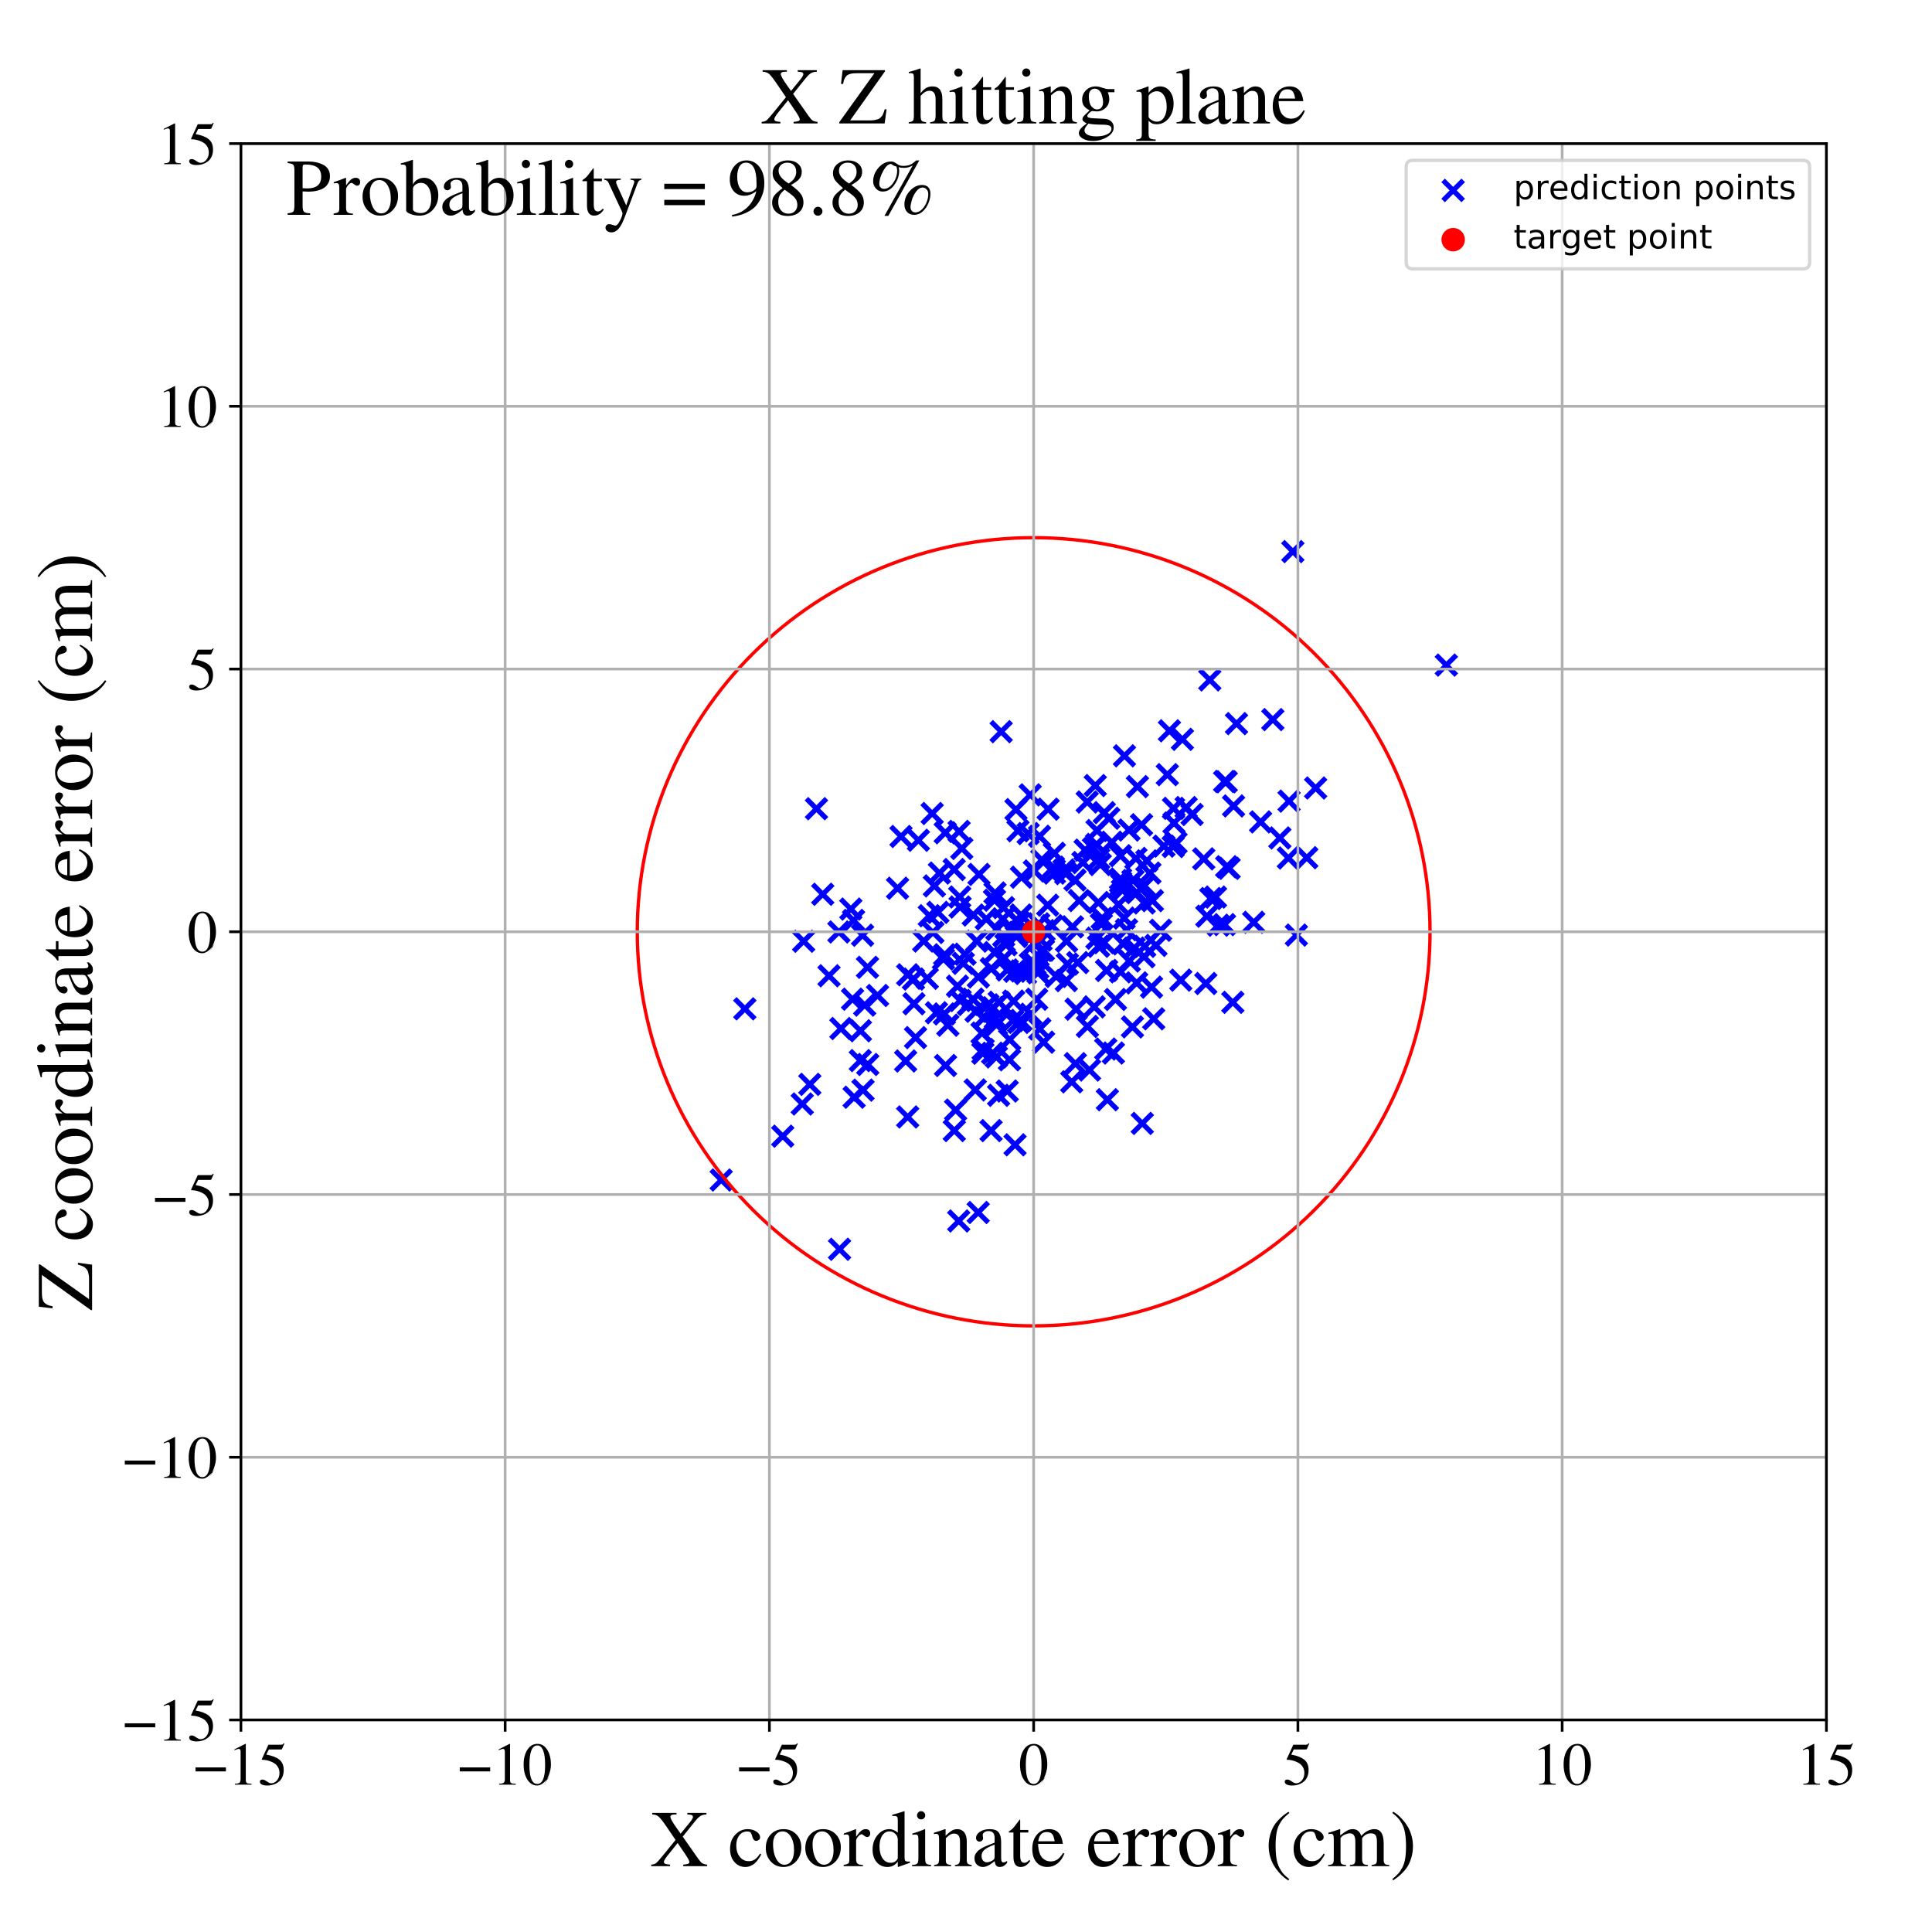 <?xml version="1.0" encoding="utf-8" standalone="no"?>
<!DOCTYPE svg PUBLIC "-//W3C//DTD SVG 1.1//EN"
  "http://www.w3.org/Graphics/SVG/1.1/DTD/svg11.dtd">
<!-- Created with matplotlib (https://matplotlib.org/) -->
<svg height="576pt" version="1.1" viewBox="0 0 576 576" width="576pt" xmlns="http://www.w3.org/2000/svg" xmlns:xlink="http://www.w3.org/1999/xlink">
 <defs>
  <style type="text/css">
*{stroke-linecap:butt;stroke-linejoin:round;}
  </style>
 </defs>
 <g id="figure_1">
  <g id="patch_1">
   <path d="M 0 576 
L 576 576 
L 576 0 
L 0 0 
z
" style="fill:#ffffff;"/>
  </g>
  <g id="axes_1">
   <g id="patch_2">
    <path d="M 71.822 512.784 
L 544.52 512.784 
L 544.52 42.802 
L 71.822 42.802 
z
" style="fill:#ffffff;"/>
   </g>
   <g id="PathCollection_1">
    <defs>
     <path d="M -3 3 
L 3 -3 
M -3 -3 
L 3 3 
" id="m618eea62af" style="stroke:#0000ff;stroke-width:1.5;"/>
    </defs>
    <g clip-path="url(#ped75b665a1)">
     <use style="fill:#0000ff;stroke:#0000ff;stroke-width:1.5;" x="272.334" xlink:href="#m618eea62af" y="291.898"/>
     <use style="fill:#0000ff;stroke:#0000ff;stroke-width:1.5;" x="254.648" xlink:href="#m618eea62af" y="327.123"/>
     <use style="fill:#0000ff;stroke:#0000ff;stroke-width:1.5;" x="352.515" xlink:href="#m618eea62af" y="220.424"/>
     <use style="fill:#0000ff;stroke:#0000ff;stroke-width:1.5;" x="335.145" xlink:href="#m618eea62af" y="273.714"/>
     <use style="fill:#0000ff;stroke:#0000ff;stroke-width:1.5;" x="303.012" xlink:href="#m618eea62af" y="279.207"/>
     <use style="fill:#0000ff;stroke:#0000ff;stroke-width:1.5;" x="379.476" xlink:href="#m618eea62af" y="214.538"/>
     <use style="fill:#0000ff;stroke:#0000ff;stroke-width:1.5;" x="331.945" xlink:href="#m618eea62af" y="313.954"/>
     <use style="fill:#0000ff;stroke:#0000ff;stroke-width:1.5;" x="291.188" xlink:href="#m618eea62af" y="280.587"/>
     <use style="fill:#0000ff;stroke:#0000ff;stroke-width:1.5;" x="272.959" xlink:href="#m618eea62af" y="309.35"/>
     <use style="fill:#0000ff;stroke:#0000ff;stroke-width:1.5;" x="239.183" xlink:href="#m618eea62af" y="329.143"/>
     <use style="fill:#0000ff;stroke:#0000ff;stroke-width:1.5;" x="302.62" xlink:href="#m618eea62af" y="341.307"/>
     <use style="fill:#0000ff;stroke:#0000ff;stroke-width:1.5;" x="247.159" xlink:href="#m618eea62af" y="290.917"/>
     <use style="fill:#0000ff;stroke:#0000ff;stroke-width:1.5;" x="363.226" xlink:href="#m618eea62af" y="275.832"/>
     <use style="fill:#0000ff;stroke:#0000ff;stroke-width:1.5;" x="250.108" xlink:href="#m618eea62af" y="277.851"/>
     <use style="fill:#0000ff;stroke:#0000ff;stroke-width:1.5;" x="297.075" xlink:href="#m618eea62af" y="305.494"/>
     <use style="fill:#0000ff;stroke:#0000ff;stroke-width:1.5;" x="327.567" xlink:href="#m618eea62af" y="256.021"/>
     <use style="fill:#0000ff;stroke:#0000ff;stroke-width:1.5;" x="285.459" xlink:href="#m618eea62af" y="294.013"/>
     <use style="fill:#0000ff;stroke:#0000ff;stroke-width:1.5;" x="286.243" xlink:href="#m618eea62af" y="298.287"/>
     <use style="fill:#0000ff;stroke:#0000ff;stroke-width:1.5;" x="309.439" xlink:href="#m618eea62af" y="285.017"/>
     <use style="fill:#0000ff;stroke:#0000ff;stroke-width:1.5;" x="300.303" xlink:href="#m618eea62af" y="289.174"/>
     <use style="fill:#0000ff;stroke:#0000ff;stroke-width:1.5;" x="350.007" xlink:href="#m618eea62af" y="245.376"/>
     <use style="fill:#0000ff;stroke:#0000ff;stroke-width:1.5;" x="296.556" xlink:href="#m618eea62af" y="283.996"/>
     <use style="fill:#0000ff;stroke:#0000ff;stroke-width:1.5;" x="334.641" xlink:href="#m618eea62af" y="265.422"/>
     <use style="fill:#0000ff;stroke:#0000ff;stroke-width:1.5;" x="298.976" xlink:href="#m618eea62af" y="274.022"/>
     <use style="fill:#0000ff;stroke:#0000ff;stroke-width:1.5;" x="297.062" xlink:href="#m618eea62af" y="315.113"/>
     <use style="fill:#0000ff;stroke:#0000ff;stroke-width:1.5;" x="343.312" xlink:href="#m618eea62af" y="294.301"/>
     <use style="fill:#0000ff;stroke:#0000ff;stroke-width:1.5;" x="291.688" xlink:href="#m618eea62af" y="291.267"/>
     <use style="fill:#0000ff;stroke:#0000ff;stroke-width:1.5;" x="334.102" xlink:href="#m618eea62af" y="262.998"/>
     <use style="fill:#0000ff;stroke:#0000ff;stroke-width:1.5;" x="309.99" xlink:href="#m618eea62af" y="306.76"/>
     <use style="fill:#0000ff;stroke:#0000ff;stroke-width:1.5;" x="282.587" xlink:href="#m618eea62af" y="305.655"/>
     <use style="fill:#0000ff;stroke:#0000ff;stroke-width:1.5;" x="233.364" xlink:href="#m618eea62af" y="338.738"/>
     <use style="fill:#0000ff;stroke:#0000ff;stroke-width:1.5;" x="328.026" xlink:href="#m618eea62af" y="257.749"/>
     <use style="fill:#0000ff;stroke:#0000ff;stroke-width:1.5;" x="310.607" xlink:href="#m618eea62af" y="256.373"/>
     <use style="fill:#0000ff;stroke:#0000ff;stroke-width:1.5;" x="323.501" xlink:href="#m618eea62af" y="253.45"/>
     <use style="fill:#0000ff;stroke:#0000ff;stroke-width:1.5;" x="348.021" xlink:href="#m618eea62af" y="230.948"/>
     <use style="fill:#0000ff;stroke:#0000ff;stroke-width:1.5;" x="291.635" xlink:href="#m618eea62af" y="361.483"/>
     <use style="fill:#0000ff;stroke:#0000ff;stroke-width:1.5;" x="311.282" xlink:href="#m618eea62af" y="277.449"/>
     <use style="fill:#0000ff;stroke:#0000ff;stroke-width:1.5;" x="334.04" xlink:href="#m618eea62af" y="255.11"/>
     <use style="fill:#0000ff;stroke:#0000ff;stroke-width:1.5;" x="304.39" xlink:href="#m618eea62af" y="304.222"/>
     <use style="fill:#0000ff;stroke:#0000ff;stroke-width:1.5;" x="317.237" xlink:href="#m618eea62af" y="259.38"/>
     <use style="fill:#0000ff;stroke:#0000ff;stroke-width:1.5;" x="308.381" xlink:href="#m618eea62af" y="259.661"/>
     <use style="fill:#0000ff;stroke:#0000ff;stroke-width:1.5;" x="254.479" xlink:href="#m618eea62af" y="274.404"/>
     <use style="fill:#0000ff;stroke:#0000ff;stroke-width:1.5;" x="261.621" xlink:href="#m618eea62af" y="296.794"/>
     <use style="fill:#0000ff;stroke:#0000ff;stroke-width:1.5;" x="304.411" xlink:href="#m618eea62af" y="272.804"/>
     <use style="fill:#0000ff;stroke:#0000ff;stroke-width:1.5;" x="290.763" xlink:href="#m618eea62af" y="324.948"/>
     <use style="fill:#0000ff;stroke:#0000ff;stroke-width:1.5;" x="338.651" xlink:href="#m618eea62af" y="255.92"/>
     <use style="fill:#0000ff;stroke:#0000ff;stroke-width:1.5;" x="222.064" xlink:href="#m618eea62af" y="300.775"/>
     <use style="fill:#0000ff;stroke:#0000ff;stroke-width:1.5;" x="336.676" xlink:href="#m618eea62af" y="286.508"/>
     <use style="fill:#0000ff;stroke:#0000ff;stroke-width:1.5;" x="348.651" xlink:href="#m618eea62af" y="217.883"/>
     <use style="fill:#0000ff;stroke:#0000ff;stroke-width:1.5;" x="326.91" xlink:href="#m618eea62af" y="251.76"/>
     <use style="fill:#0000ff;stroke:#0000ff;stroke-width:1.5;" x="281.264" xlink:href="#m618eea62af" y="285.907"/>
     <use style="fill:#0000ff;stroke:#0000ff;stroke-width:1.5;" x="280.081" xlink:href="#m618eea62af" y="260.291"/>
     <use style="fill:#0000ff;stroke:#0000ff;stroke-width:1.5;" x="335.852" xlink:href="#m618eea62af" y="277.177"/>
     <use style="fill:#0000ff;stroke:#0000ff;stroke-width:1.5;" x="384.314" xlink:href="#m618eea62af" y="238.844"/>
     <use style="fill:#0000ff;stroke:#0000ff;stroke-width:1.5;" x="285.832" xlink:href="#m618eea62af" y="364.018"/>
     <use style="fill:#0000ff;stroke:#0000ff;stroke-width:1.5;" x="306.524" xlink:href="#m618eea62af" y="248.515"/>
     <use style="fill:#0000ff;stroke:#0000ff;stroke-width:1.5;" x="275.39" xlink:href="#m618eea62af" y="280.559"/>
     <use style="fill:#0000ff;stroke:#0000ff;stroke-width:1.5;" x="327.033" xlink:href="#m618eea62af" y="279.72"/>
     <use style="fill:#0000ff;stroke:#0000ff;stroke-width:1.5;" x="287.699" xlink:href="#m618eea62af" y="284.481"/>
     <use style="fill:#0000ff;stroke:#0000ff;stroke-width:1.5;" x="301.954" xlink:href="#m618eea62af" y="304.279"/>
     <use style="fill:#0000ff;stroke:#0000ff;stroke-width:1.5;" x="392.241" xlink:href="#m618eea62af" y="234.932"/>
     <use style="fill:#0000ff;stroke:#0000ff;stroke-width:1.5;" x="296.653" xlink:href="#m618eea62af" y="266.233"/>
     <use style="fill:#0000ff;stroke:#0000ff;stroke-width:1.5;" x="293.114" xlink:href="#m618eea62af" y="312.892"/>
     <use style="fill:#0000ff;stroke:#0000ff;stroke-width:1.5;" x="338.91" xlink:href="#m618eea62af" y="266.124"/>
     <use style="fill:#0000ff;stroke:#0000ff;stroke-width:1.5;" x="309.062" xlink:href="#m618eea62af" y="297.906"/>
     <use style="fill:#0000ff;stroke:#0000ff;stroke-width:1.5;" x="256.522" xlink:href="#m618eea62af" y="307.312"/>
     <use style="fill:#0000ff;stroke:#0000ff;stroke-width:1.5;" x="327.532" xlink:href="#m618eea62af" y="282.118"/>
     <use style="fill:#0000ff;stroke:#0000ff;stroke-width:1.5;" x="301.015" xlink:href="#m618eea62af" y="309.946"/>
     <use style="fill:#0000ff;stroke:#0000ff;stroke-width:1.5;" x="314.357" xlink:href="#m618eea62af" y="260.303"/>
     <use style="fill:#0000ff;stroke:#0000ff;stroke-width:1.5;" x="317.969" xlink:href="#m618eea62af" y="280.595"/>
     <use style="fill:#0000ff;stroke:#0000ff;stroke-width:1.5;" x="337.773" xlink:href="#m618eea62af" y="262.51"/>
     <use style="fill:#0000ff;stroke:#0000ff;stroke-width:1.5;" x="284.899" xlink:href="#m618eea62af" y="330.94"/>
     <use style="fill:#0000ff;stroke:#0000ff;stroke-width:1.5;" x="284.512" xlink:href="#m618eea62af" y="337.064"/>
     <use style="fill:#0000ff;stroke:#0000ff;stroke-width:1.5;" x="284.48" xlink:href="#m618eea62af" y="259.24"/>
     <use style="fill:#0000ff;stroke:#0000ff;stroke-width:1.5;" x="340.557" xlink:href="#m618eea62af" y="334.93"/>
     <use style="fill:#0000ff;stroke:#0000ff;stroke-width:1.5;" x="253.665" xlink:href="#m618eea62af" y="271.03"/>
     <use style="fill:#0000ff;stroke:#0000ff;stroke-width:1.5;" x="330.155" xlink:href="#m618eea62af" y="327.861"/>
     <use style="fill:#0000ff;stroke:#0000ff;stroke-width:1.5;" x="360.981" xlink:href="#m618eea62af" y="267.884"/>
     <use style="fill:#0000ff;stroke:#0000ff;stroke-width:1.5;" x="243.42" xlink:href="#m618eea62af" y="241.107"/>
     <use style="fill:#0000ff;stroke:#0000ff;stroke-width:1.5;" x="320.611" xlink:href="#m618eea62af" y="317.114"/>
     <use style="fill:#0000ff;stroke:#0000ff;stroke-width:1.5;" x="359.497" xlink:href="#m618eea62af" y="293.214"/>
     <use style="fill:#0000ff;stroke:#0000ff;stroke-width:1.5;" x="302.203" xlink:href="#m618eea62af" y="298.461"/>
     <use style="fill:#0000ff;stroke:#0000ff;stroke-width:1.5;" x="341.918" xlink:href="#m618eea62af" y="256.651"/>
     <use style="fill:#0000ff;stroke:#0000ff;stroke-width:1.5;" x="250.703" xlink:href="#m618eea62af" y="306.643"/>
     <use style="fill:#0000ff;stroke:#0000ff;stroke-width:1.5;" x="270.616" xlink:href="#m618eea62af" y="290.621"/>
     <use style="fill:#0000ff;stroke:#0000ff;stroke-width:1.5;" x="309.679" xlink:href="#m618eea62af" y="275.436"/>
     <use style="fill:#0000ff;stroke:#0000ff;stroke-width:1.5;" x="339.111" xlink:href="#m618eea62af" y="234.51"/>
     <use style="fill:#0000ff;stroke:#0000ff;stroke-width:1.5;" x="311.135" xlink:href="#m618eea62af" y="310.711"/>
     <use style="fill:#0000ff;stroke:#0000ff;stroke-width:1.5;" x="319.745" xlink:href="#m618eea62af" y="276.322"/>
     <use style="fill:#0000ff;stroke:#0000ff;stroke-width:1.5;" x="273.806" xlink:href="#m618eea62af" y="250.512"/>
     <use style="fill:#0000ff;stroke:#0000ff;stroke-width:1.5;" x="296.496" xlink:href="#m618eea62af" y="268.393"/>
     <use style="fill:#0000ff;stroke:#0000ff;stroke-width:1.5;" x="324.135" xlink:href="#m618eea62af" y="239.104"/>
     <use style="fill:#0000ff;stroke:#0000ff;stroke-width:1.5;" x="321.762" xlink:href="#m618eea62af" y="268.495"/>
     <use style="fill:#0000ff;stroke:#0000ff;stroke-width:1.5;" x="328.578" xlink:href="#m618eea62af" y="273.779"/>
     <use style="fill:#0000ff;stroke:#0000ff;stroke-width:1.5;" x="359.806" xlink:href="#m618eea62af" y="273.159"/>
     <use style="fill:#0000ff;stroke:#0000ff;stroke-width:1.5;" x="241.435" xlink:href="#m618eea62af" y="323.292"/>
     <use style="fill:#0000ff;stroke:#0000ff;stroke-width:1.5;" x="257.167" xlink:href="#m618eea62af" y="278.832"/>
     <use style="fill:#0000ff;stroke:#0000ff;stroke-width:1.5;" x="279.186" xlink:href="#m618eea62af" y="301.937"/>
     <use style="fill:#0000ff;stroke:#0000ff;stroke-width:1.5;" x="329.177" xlink:href="#m618eea62af" y="281.037"/>
     <use style="fill:#0000ff;stroke:#0000ff;stroke-width:1.5;" x="333.456" xlink:href="#m618eea62af" y="269.69"/>
     <use style="fill:#0000ff;stroke:#0000ff;stroke-width:1.5;" x="353.63" xlink:href="#m618eea62af" y="240.76"/>
     <use style="fill:#0000ff;stroke:#0000ff;stroke-width:1.5;" x="256.489" xlink:href="#m618eea62af" y="316.207"/>
     <use style="fill:#0000ff;stroke:#0000ff;stroke-width:1.5;" x="297.717" xlink:href="#m618eea62af" y="326.555"/>
     <use style="fill:#0000ff;stroke:#0000ff;stroke-width:1.5;" x="329.656" xlink:href="#m618eea62af" y="312.758"/>
     <use style="fill:#0000ff;stroke:#0000ff;stroke-width:1.5;" x="299.241" xlink:href="#m618eea62af" y="279.08"/>
     <use style="fill:#0000ff;stroke:#0000ff;stroke-width:1.5;" x="365.585" xlink:href="#m618eea62af" y="233.069"/>
     <use style="fill:#0000ff;stroke:#0000ff;stroke-width:1.5;" x="327.062" xlink:href="#m618eea62af" y="247.613"/>
     <use style="fill:#0000ff;stroke:#0000ff;stroke-width:1.5;" x="341.125" xlink:href="#m618eea62af" y="269.208"/>
     <use style="fill:#0000ff;stroke:#0000ff;stroke-width:1.5;" x="329.227" xlink:href="#m618eea62af" y="242.284"/>
     <use style="fill:#0000ff;stroke:#0000ff;stroke-width:1.5;" x="346.025" xlink:href="#m618eea62af" y="277.346"/>
     <use style="fill:#0000ff;stroke:#0000ff;stroke-width:1.5;" x="304.424" xlink:href="#m618eea62af" y="289.468"/>
     <use style="fill:#0000ff;stroke:#0000ff;stroke-width:1.5;" x="344.638" xlink:href="#m618eea62af" y="281.855"/>
     <use style="fill:#0000ff;stroke:#0000ff;stroke-width:1.5;" x="365.108" xlink:href="#m618eea62af" y="232.979"/>
     <use style="fill:#0000ff;stroke:#0000ff;stroke-width:1.5;" x="281.558" xlink:href="#m618eea62af" y="302.291"/>
     <use style="fill:#0000ff;stroke:#0000ff;stroke-width:1.5;" x="290.999" xlink:href="#m618eea62af" y="301.486"/>
     <use style="fill:#0000ff;stroke:#0000ff;stroke-width:1.5;" x="296.741" xlink:href="#m618eea62af" y="303.567"/>
     <use style="fill:#0000ff;stroke:#0000ff;stroke-width:1.5;" x="431.198" xlink:href="#m618eea62af" y="198.29"/>
     <use style="fill:#0000ff;stroke:#0000ff;stroke-width:1.5;" x="303.696" xlink:href="#m618eea62af" y="304.809"/>
     <use style="fill:#0000ff;stroke:#0000ff;stroke-width:1.5;" x="291.872" xlink:href="#m618eea62af" y="260.704"/>
     <use style="fill:#0000ff;stroke:#0000ff;stroke-width:1.5;" x="350.616" xlink:href="#m618eea62af" y="251.276"/>
     <use style="fill:#0000ff;stroke:#0000ff;stroke-width:1.5;" x="303.817" xlink:href="#m618eea62af" y="277.994"/>
     <use style="fill:#0000ff;stroke:#0000ff;stroke-width:1.5;" x="389.598" xlink:href="#m618eea62af" y="255.715"/>
     <use style="fill:#0000ff;stroke:#0000ff;stroke-width:1.5;" x="302.897" xlink:href="#m618eea62af" y="241.366"/>
     <use style="fill:#0000ff;stroke:#0000ff;stroke-width:1.5;" x="368.646" xlink:href="#m618eea62af" y="215.737"/>
     <use style="fill:#0000ff;stroke:#0000ff;stroke-width:1.5;" x="324.196" xlink:href="#m618eea62af" y="306.024"/>
     <use style="fill:#0000ff;stroke:#0000ff;stroke-width:1.5;" x="347.003" xlink:href="#m618eea62af" y="252.265"/>
     <use style="fill:#0000ff;stroke:#0000ff;stroke-width:1.5;" x="358.883" xlink:href="#m618eea62af" y="256.058"/>
     <use style="fill:#0000ff;stroke:#0000ff;stroke-width:1.5;" x="295.941" xlink:href="#m618eea62af" y="314.011"/>
     <use style="fill:#0000ff;stroke:#0000ff;stroke-width:1.5;" x="314.338" xlink:href="#m618eea62af" y="254.398"/>
     <use style="fill:#0000ff;stroke:#0000ff;stroke-width:1.5;" x="272.479" xlink:href="#m618eea62af" y="299.256"/>
     <use style="fill:#0000ff;stroke:#0000ff;stroke-width:1.5;" x="305.745" xlink:href="#m618eea62af" y="290.225"/>
     <use style="fill:#0000ff;stroke:#0000ff;stroke-width:1.5;" x="341.063" xlink:href="#m618eea62af" y="285.235"/>
     <use style="fill:#0000ff;stroke:#0000ff;stroke-width:1.5;" x="365.075" xlink:href="#m618eea62af" y="275.665"/>
     <use style="fill:#0000ff;stroke:#0000ff;stroke-width:1.5;" x="327.447" xlink:href="#m618eea62af" y="269.067"/>
     <use style="fill:#0000ff;stroke:#0000ff;stroke-width:1.5;" x="309.924" xlink:href="#m618eea62af" y="249.33"/>
     <use style="fill:#0000ff;stroke:#0000ff;stroke-width:1.5;" x="307.329" xlink:href="#m618eea62af" y="302.378"/>
     <use style="fill:#0000ff;stroke:#0000ff;stroke-width:1.5;" x="294.052" xlink:href="#m618eea62af" y="273.964"/>
     <use style="fill:#0000ff;stroke:#0000ff;stroke-width:1.5;" x="245.291" xlink:href="#m618eea62af" y="266.613"/>
     <use style="fill:#0000ff;stroke:#0000ff;stroke-width:1.5;" x="290.166" xlink:href="#m618eea62af" y="272.809"/>
     <use style="fill:#0000ff;stroke:#0000ff;stroke-width:1.5;" x="308.275" xlink:href="#m618eea62af" y="281.335"/>
     <use style="fill:#0000ff;stroke:#0000ff;stroke-width:1.5;" x="349.783" xlink:href="#m618eea62af" y="252.387"/>
     <use style="fill:#0000ff;stroke:#0000ff;stroke-width:1.5;" x="320.82" xlink:href="#m618eea62af" y="300.882"/>
     <use style="fill:#0000ff;stroke:#0000ff;stroke-width:1.5;" x="343.578" xlink:href="#m618eea62af" y="268.519"/>
     <use style="fill:#0000ff;stroke:#0000ff;stroke-width:1.5;" x="258.627" xlink:href="#m618eea62af" y="288.392"/>
     <use style="fill:#0000ff;stroke:#0000ff;stroke-width:1.5;" x="254.182" xlink:href="#m618eea62af" y="297.897"/>
     <use style="fill:#0000ff;stroke:#0000ff;stroke-width:1.5;" x="304.534" xlink:href="#m618eea62af" y="261.523"/>
     <use style="fill:#0000ff;stroke:#0000ff;stroke-width:1.5;" x="303.494" xlink:href="#m618eea62af" y="247.677"/>
     <use style="fill:#0000ff;stroke:#0000ff;stroke-width:1.5;" x="257.298" xlink:href="#m618eea62af" y="325.012"/>
     <use style="fill:#0000ff;stroke:#0000ff;stroke-width:1.5;" x="317.745" xlink:href="#m618eea62af" y="260.448"/>
     <use style="fill:#0000ff;stroke:#0000ff;stroke-width:1.5;" x="298.482" xlink:href="#m618eea62af" y="218.137"/>
     <use style="fill:#0000ff;stroke:#0000ff;stroke-width:1.5;" x="278.127" xlink:href="#m618eea62af" y="278.002"/>
     <use style="fill:#0000ff;stroke:#0000ff;stroke-width:1.5;" x="342.827" xlink:href="#m618eea62af" y="260.298"/>
     <use style="fill:#0000ff;stroke:#0000ff;stroke-width:1.5;" x="309.402" xlink:href="#m618eea62af" y="288.588"/>
     <use style="fill:#0000ff;stroke:#0000ff;stroke-width:1.5;" x="349.872" xlink:href="#m618eea62af" y="241.001"/>
     <use style="fill:#0000ff;stroke:#0000ff;stroke-width:1.5;" x="362.39" xlink:href="#m618eea62af" y="267.449"/>
     <use style="fill:#0000ff;stroke:#0000ff;stroke-width:1.5;" x="257.794" xlink:href="#m618eea62af" y="299.658"/>
     <use style="fill:#0000ff;stroke:#0000ff;stroke-width:1.5;" x="281.639" xlink:href="#m618eea62af" y="284.649"/>
     <use style="fill:#0000ff;stroke:#0000ff;stroke-width:1.5;" x="277.914" xlink:href="#m618eea62af" y="242.539"/>
     <use style="fill:#0000ff;stroke:#0000ff;stroke-width:1.5;" x="322.862" xlink:href="#m618eea62af" y="257.159"/>
     <use style="fill:#0000ff;stroke:#0000ff;stroke-width:1.5;" x="303.902" xlink:href="#m618eea62af" y="275.113"/>
     <use style="fill:#0000ff;stroke:#0000ff;stroke-width:1.5;" x="293.031" xlink:href="#m618eea62af" y="314.003"/>
     <use style="fill:#0000ff;stroke:#0000ff;stroke-width:1.5;" x="334.407" xlink:href="#m618eea62af" y="263.658"/>
     <use style="fill:#0000ff;stroke:#0000ff;stroke-width:1.5;" x="385.446" xlink:href="#m618eea62af" y="164.448"/>
     <use style="fill:#0000ff;stroke:#0000ff;stroke-width:1.5;" x="352.036" xlink:href="#m618eea62af" y="292.217"/>
     <use style="fill:#0000ff;stroke:#0000ff;stroke-width:1.5;" x="279.624" xlink:href="#m618eea62af" y="272.005"/>
     <use style="fill:#0000ff;stroke:#0000ff;stroke-width:1.5;" x="281.811" xlink:href="#m618eea62af" y="248.281"/>
     <use style="fill:#0000ff;stroke:#0000ff;stroke-width:1.5;" x="300.281" xlink:href="#m618eea62af" y="325.272"/>
     <use style="fill:#0000ff;stroke:#0000ff;stroke-width:1.5;" x="325.999" xlink:href="#m618eea62af" y="252.986"/>
     <use style="fill:#0000ff;stroke:#0000ff;stroke-width:1.5;" x="297.897" xlink:href="#m618eea62af" y="298.816"/>
     <use style="fill:#0000ff;stroke:#0000ff;stroke-width:1.5;" x="334.854" xlink:href="#m618eea62af" y="281.391"/>
     <use style="fill:#0000ff;stroke:#0000ff;stroke-width:1.5;" x="295.529" xlink:href="#m618eea62af" y="288.794"/>
     <use style="fill:#0000ff;stroke:#0000ff;stroke-width:1.5;" x="258.709" xlink:href="#m618eea62af" y="317.359"/>
     <use style="fill:#0000ff;stroke:#0000ff;stroke-width:1.5;" x="268.628" xlink:href="#m618eea62af" y="249.385"/>
     <use style="fill:#0000ff;stroke:#0000ff;stroke-width:1.5;" x="386.496" xlink:href="#m618eea62af" y="278.782"/>
     <use style="fill:#0000ff;stroke:#0000ff;stroke-width:1.5;" x="300.952" xlink:href="#m618eea62af" y="315.956"/>
     <use style="fill:#0000ff;stroke:#0000ff;stroke-width:1.5;" x="239.597" xlink:href="#m618eea62af" y="280.618"/>
     <use style="fill:#0000ff;stroke:#0000ff;stroke-width:1.5;" x="286.231" xlink:href="#m618eea62af" y="270.422"/>
     <use style="fill:#0000ff;stroke:#0000ff;stroke-width:1.5;" x="381.571" xlink:href="#m618eea62af" y="249.821"/>
     <use style="fill:#0000ff;stroke:#0000ff;stroke-width:1.5;" x="294.514" xlink:href="#m618eea62af" y="299.586"/>
     <use style="fill:#0000ff;stroke:#0000ff;stroke-width:1.5;" x="365.718" xlink:href="#m618eea62af" y="258.408"/>
     <use style="fill:#0000ff;stroke:#0000ff;stroke-width:1.5;" x="267.597" xlink:href="#m618eea62af" y="264.811"/>
     <use style="fill:#0000ff;stroke:#0000ff;stroke-width:1.5;" x="321.307" xlink:href="#m618eea62af" y="286.982"/>
     <use style="fill:#0000ff;stroke:#0000ff;stroke-width:1.5;" x="270.612" xlink:href="#m618eea62af" y="333.005"/>
     <use style="fill:#0000ff;stroke:#0000ff;stroke-width:1.5;" x="367.77" xlink:href="#m618eea62af" y="240.279"/>
     <use style="fill:#0000ff;stroke:#0000ff;stroke-width:1.5;" x="338.157" xlink:href="#m618eea62af" y="282.659"/>
     <use style="fill:#0000ff;stroke:#0000ff;stroke-width:1.5;" x="308.57" xlink:href="#m618eea62af" y="287.465"/>
     <use style="fill:#0000ff;stroke:#0000ff;stroke-width:1.5;" x="314.061" xlink:href="#m618eea62af" y="258.54"/>
     <use style="fill:#0000ff;stroke:#0000ff;stroke-width:1.5;" x="367.551" xlink:href="#m618eea62af" y="298.832"/>
     <use style="fill:#0000ff;stroke:#0000ff;stroke-width:1.5;" x="373.774" xlink:href="#m618eea62af" y="274.973"/>
     <use style="fill:#0000ff;stroke:#0000ff;stroke-width:1.5;" x="340.335" xlink:href="#m618eea62af" y="245.885"/>
     <use style="fill:#0000ff;stroke:#0000ff;stroke-width:1.5;" x="287.193" xlink:href="#m618eea62af" y="287.201"/>
     <use style="fill:#0000ff;stroke:#0000ff;stroke-width:1.5;" x="250.301" xlink:href="#m618eea62af" y="372.451"/>
     <use style="fill:#0000ff;stroke:#0000ff;stroke-width:1.5;" x="288.715" xlink:href="#m618eea62af" y="299.466"/>
     <use style="fill:#0000ff;stroke:#0000ff;stroke-width:1.5;" x="319.52" xlink:href="#m618eea62af" y="322.534"/>
     <use style="fill:#0000ff;stroke:#0000ff;stroke-width:1.5;" x="302.511" xlink:href="#m618eea62af" y="289.559"/>
     <use style="fill:#0000ff;stroke:#0000ff;stroke-width:1.5;" x="335.243" xlink:href="#m618eea62af" y="225.331"/>
     <use style="fill:#0000ff;stroke:#0000ff;stroke-width:1.5;" x="360.683" xlink:href="#m618eea62af" y="202.707"/>
     <use style="fill:#0000ff;stroke:#0000ff;stroke-width:1.5;" x="290.065" xlink:href="#m618eea62af" y="297.872"/>
     <use style="fill:#0000ff;stroke:#0000ff;stroke-width:1.5;" x="313.654" xlink:href="#m618eea62af" y="275.976"/>
     <use style="fill:#0000ff;stroke:#0000ff;stroke-width:1.5;" x="341.282" xlink:href="#m618eea62af" y="282.143"/>
     <use style="fill:#0000ff;stroke:#0000ff;stroke-width:1.5;" x="375.832" xlink:href="#m618eea62af" y="245.044"/>
     <use style="fill:#0000ff;stroke:#0000ff;stroke-width:1.5;" x="307.193" xlink:href="#m618eea62af" y="287.287"/>
     <use style="fill:#0000ff;stroke:#0000ff;stroke-width:1.5;" x="355.403" xlink:href="#m618eea62af" y="242.827"/>
     <use style="fill:#0000ff;stroke:#0000ff;stroke-width:1.5;" x="312.484" xlink:href="#m618eea62af" y="241.233"/>
     <use style="fill:#0000ff;stroke:#0000ff;stroke-width:1.5;" x="296.022" xlink:href="#m618eea62af" y="300.443"/>
     <use style="fill:#0000ff;stroke:#0000ff;stroke-width:1.5;" x="312.356" xlink:href="#m618eea62af" y="269.866"/>
     <use style="fill:#0000ff;stroke:#0000ff;stroke-width:1.5;" x="285.939" xlink:href="#m618eea62af" y="247.875"/>
     <use style="fill:#0000ff;stroke:#0000ff;stroke-width:1.5;" x="328.354" xlink:href="#m618eea62af" y="275.54"/>
     <use style="fill:#0000ff;stroke:#0000ff;stroke-width:1.5;" x="299.404" xlink:href="#m618eea62af" y="285.63"/>
     <use style="fill:#0000ff;stroke:#0000ff;stroke-width:1.5;" x="270.004" xlink:href="#m618eea62af" y="316.321"/>
     <use style="fill:#0000ff;stroke:#0000ff;stroke-width:1.5;" x="334.076" xlink:href="#m618eea62af" y="262.044"/>
     <use style="fill:#0000ff;stroke:#0000ff;stroke-width:1.5;" x="320.499" xlink:href="#m618eea62af" y="262.36"/>
     <use style="fill:#0000ff;stroke:#0000ff;stroke-width:1.5;" x="338.879" xlink:href="#m618eea62af" y="293.028"/>
     <use style="fill:#0000ff;stroke:#0000ff;stroke-width:1.5;" x="341.155" xlink:href="#m618eea62af" y="264.076"/>
     <use style="fill:#0000ff;stroke:#0000ff;stroke-width:1.5;" x="301.94" xlink:href="#m618eea62af" y="277.84"/>
     <use style="fill:#0000ff;stroke:#0000ff;stroke-width:1.5;" x="324.821" xlink:href="#m618eea62af" y="319.021"/>
     <use style="fill:#0000ff;stroke:#0000ff;stroke-width:1.5;" x="299.193" xlink:href="#m618eea62af" y="270.598"/>
     <use style="fill:#0000ff;stroke:#0000ff;stroke-width:1.5;" x="295.474" xlink:href="#m618eea62af" y="337.077"/>
     <use style="fill:#0000ff;stroke:#0000ff;stroke-width:1.5;" x="326.537" xlink:href="#m618eea62af" y="234.2"/>
     <use style="fill:#0000ff;stroke:#0000ff;stroke-width:1.5;" x="310.374" xlink:href="#m618eea62af" y="280.282"/>
     <use style="fill:#0000ff;stroke:#0000ff;stroke-width:1.5;" x="281.901" xlink:href="#m618eea62af" y="317.655"/>
     <use style="fill:#0000ff;stroke:#0000ff;stroke-width:1.5;" x="309.436" xlink:href="#m618eea62af" y="290.012"/>
     <use style="fill:#0000ff;stroke:#0000ff;stroke-width:1.5;" x="314.895" xlink:href="#m618eea62af" y="291.105"/>
     <use style="fill:#0000ff;stroke:#0000ff;stroke-width:1.5;" x="366.443" xlink:href="#m618eea62af" y="258.875"/>
     <use style="fill:#0000ff;stroke:#0000ff;stroke-width:1.5;" x="336.594" xlink:href="#m618eea62af" y="247.467"/>
     <use style="fill:#0000ff;stroke:#0000ff;stroke-width:1.5;" x="276.452" xlink:href="#m618eea62af" y="291.665"/>
     <use style="fill:#0000ff;stroke:#0000ff;stroke-width:1.5;" x="332.562" xlink:href="#m618eea62af" y="297.98"/>
     <use style="fill:#0000ff;stroke:#0000ff;stroke-width:1.5;" x="331.466" xlink:href="#m618eea62af" y="251.101"/>
     <use style="fill:#0000ff;stroke:#0000ff;stroke-width:1.5;" x="343.961" xlink:href="#m618eea62af" y="303.748"/>
     <use style="fill:#0000ff;stroke:#0000ff;stroke-width:1.5;" x="318.235" xlink:href="#m618eea62af" y="287.42"/>
     <use style="fill:#0000ff;stroke:#0000ff;stroke-width:1.5;" x="299.923" xlink:href="#m618eea62af" y="281.645"/>
     <use style="fill:#0000ff;stroke:#0000ff;stroke-width:1.5;" x="286.741" xlink:href="#m618eea62af" y="252.954"/>
     <use style="fill:#0000ff;stroke:#0000ff;stroke-width:1.5;" x="292.774" xlink:href="#m618eea62af" y="307.987"/>
     <use style="fill:#0000ff;stroke:#0000ff;stroke-width:1.5;" x="311.083" xlink:href="#m618eea62af" y="283.271"/>
     <use style="fill:#0000ff;stroke:#0000ff;stroke-width:1.5;" x="297.172" xlink:href="#m618eea62af" y="277.066"/>
     <use style="fill:#0000ff;stroke:#0000ff;stroke-width:1.5;" x="310.596" xlink:href="#m618eea62af" y="283.356"/>
     <use style="fill:#0000ff;stroke:#0000ff;stroke-width:1.5;" x="384.104" xlink:href="#m618eea62af" y="255.8"/>
     <use style="fill:#0000ff;stroke:#0000ff;stroke-width:1.5;" x="215.012" xlink:href="#m618eea62af" y="351.807"/>
     <use style="fill:#0000ff;stroke:#0000ff;stroke-width:1.5;" x="277.058" xlink:href="#m618eea62af" y="273.011"/>
     <use style="fill:#0000ff;stroke:#0000ff;stroke-width:1.5;" x="337.624" xlink:href="#m618eea62af" y="306.155"/>
     <use style="fill:#0000ff;stroke:#0000ff;stroke-width:1.5;" x="286.122" xlink:href="#m618eea62af" y="267.421"/>
     <use style="fill:#0000ff;stroke:#0000ff;stroke-width:1.5;" x="326.221" xlink:href="#m618eea62af" y="300.182"/>
     <use style="fill:#0000ff;stroke:#0000ff;stroke-width:1.5;" x="334.08" xlink:href="#m618eea62af" y="289.74"/>
     <use style="fill:#0000ff;stroke:#0000ff;stroke-width:1.5;" x="278.574" xlink:href="#m618eea62af" y="264.123"/>
     <use style="fill:#0000ff;stroke:#0000ff;stroke-width:1.5;" x="317.909" xlink:href="#m618eea62af" y="292.346"/>
     <use style="fill:#0000ff;stroke:#0000ff;stroke-width:1.5;" x="293.39" xlink:href="#m618eea62af" y="303.408"/>
     <use style="fill:#0000ff;stroke:#0000ff;stroke-width:1.5;" x="330.562" xlink:href="#m618eea62af" y="243.959"/>
     <use style="fill:#0000ff;stroke:#0000ff;stroke-width:1.5;" x="307.138" xlink:href="#m618eea62af" y="236.979"/>
     <use style="fill:#0000ff;stroke:#0000ff;stroke-width:1.5;" x="329.905" xlink:href="#m618eea62af" y="289.328"/>
    </g>
   </g>
   <g id="PathCollection_2">
    <defs>
     <path d="M 0 3 
C 0.796 3 1.559 2.684 2.121 2.121 
C 2.684 1.559 3 0.796 3 0 
C 3 -0.796 2.684 -1.559 2.121 -2.121 
C 1.559 -2.684 0.796 -3 0 -3 
C -0.796 -3 -1.559 -2.684 -2.121 -2.121 
C -2.684 -1.559 -3 -0.796 -3 0 
C -3 0.796 -2.684 1.559 -2.121 2.121 
C -1.559 2.684 -0.796 3 0 3 
z
" id="m7bbded5e4d" style="stroke:#ff0000;"/>
    </defs>
    <g clip-path="url(#ped75b665a1)">
     <use style="fill:#ff0000;stroke:#ff0000;" x="308.171" xlink:href="#m7bbded5e4d" y="277.793"/>
    </g>
   </g>
   <g id="patch_3">
    <path clip-path="url(#ped75b665a1)" d="M 308.171 395.288 
C 339.511 395.288 369.572 382.908 391.733 360.875 
C 413.894 338.841 426.346 308.953 426.346 277.793 
C 426.346 246.633 413.894 216.745 391.733 194.711 
C 369.572 172.677 339.511 160.297 308.171 160.297 
C 276.831 160.297 246.77 172.677 224.609 194.711 
C 202.448 216.745 189.997 246.633 189.997 277.793 
C 189.997 308.953 202.448 338.841 224.609 360.875 
C 246.77 382.908 276.831 395.288 308.171 395.288 
z
" style="fill:none;stroke:#ff0000;stroke-linejoin:miter;"/>
   </g>
   <g id="matplotlib.axis_1">
    <g id="xtick_1">
     <g id="line2d_1">
      <path clip-path="url(#ped75b665a1)" d="M 71.822 512.784 
L 71.822 42.802 
" style="fill:none;stroke:#b0b0b0;stroke-linecap:square;stroke-width:0.8;"/>
     </g>
     <g id="line2d_2">
      <defs>
       <path d="M 0 0 
L 0 3.5 
" id="m97b327aa3a" style="stroke:#000000;stroke-width:0.8;"/>
      </defs>
      <g>
       <use style="stroke:#000000;stroke-width:0.8;" x="71.822" xlink:href="#m97b327aa3a" y="512.784"/>
      </g>
     </g>
     <g id="text_1">
      <!-- −15 -->
      <defs>
       <path d="M 3 22 
L 3 28.594 
L 53.406 28.594 
L 53.406 22 
z
" id="FreeSerif-8722"/>
       <path d="M 18.297 59.297 
Q 16.5 59.297 11.094 57.094 
L 11.094 58.5 
L 29.094 67.594 
L 29.906 67.406 
L 29.906 7.406 
Q 29.906 3.797 31.703 2.688 
Q 33.5 1.594 39.406 1.5 
L 39.406 0 
L 11.797 0 
L 11.797 1.5 
Q 17.406 1.703 19.344 3.141 
Q 21.297 4.594 21.297 9.297 
L 21.297 54.594 
Q 21.297 59.297 18.297 59.297 
z
" id="FreeSerif-49"/>
       <path d="M 35.703 19.406 
Q 35.703 24.703 33.344 28.797 
Q 31 32.906 27.641 35.156 
Q 24.297 37.406 20.141 38.844 
Q 16 40.297 12.953 40.75 
Q 9.906 41.203 7.594 41.203 
Q 6.406 41.203 6.406 42 
Q 6.406 42.297 6.5 42.5 
L 17.406 66.203 
L 38.297 66.203 
Q 39.906 66.203 40.844 66.703 
Q 41.797 67.203 42.906 68.797 
L 43.797 68.094 
L 40 59.203 
Q 39.594 58.297 37.703 58.297 
L 18.094 58.297 
L 13.906 49.797 
Q 28.5 47.203 35.594 41.344 
Q 42.703 35.5 42.703 24.203 
Q 42.703 18.297 40.844 13.688 
Q 39 9.094 36.141 6.297 
Q 33.297 3.5 29.547 1.703 
Q 25.797 -0.094 22.344 -0.75 
Q 18.906 -1.406 15.406 -1.406 
Q 9.797 -1.406 6.5 0.25 
Q 3.203 1.906 3.203 4.797 
Q 3.203 8.5 7.5 8.5 
Q 10.297 8.5 14.75 5.391 
Q 19.203 2.297 21.797 2.297 
Q 27.703 2.297 31.703 7.25 
Q 35.703 12.203 35.703 19.406 
z
" id="FreeSerif-53"/>
      </defs>
      <g transform="translate(57.746 532.077)scale(0.18 -0.18)">
       <use xlink:href="#FreeSerif-8722"/>
       <use x="56.4" xlink:href="#FreeSerif-49"/>
       <use x="106.4" xlink:href="#FreeSerif-53"/>
      </g>
     </g>
    </g>
    <g id="xtick_2">
     <g id="line2d_3">
      <path clip-path="url(#ped75b665a1)" d="M 150.605 512.784 
L 150.605 42.802 
" style="fill:none;stroke:#b0b0b0;stroke-linecap:square;stroke-width:0.8;"/>
     </g>
     <g id="line2d_4">
      <g>
       <use style="stroke:#000000;stroke-width:0.8;" x="150.605" xlink:href="#m97b327aa3a" y="512.784"/>
      </g>
     </g>
     <g id="text_2">
      <!-- −10 -->
      <defs>
       <path d="M 47.594 17.797 
Q 35.203 -1.406 25 -1.406 
Q 14.797 -1.406 8.594 8.391 
Q 2.406 18.203 2.406 33.594 
Q 2.406 48.094 8.594 57.844 
Q 14.797 67.594 25.406 67.594 
Q 35.203 67.594 41.391 58 
Q 47.594 48.406 47.594 33 
Q 47.594 17.797 35.203 -1.406 
z
M 25.094 65 
Q 12 65 12 32.703 
Q 12 1.203 25 1.203 
Q 38 1.203 38 32.797 
Q 38 48.5 34.703 56.75 
Q 31.406 65 25.094 65 
z
" id="FreeSerif-48"/>
      </defs>
      <g transform="translate(136.529 532.077)scale(0.18 -0.18)">
       <use xlink:href="#FreeSerif-8722"/>
       <use x="56.4" xlink:href="#FreeSerif-49"/>
       <use x="106.4" xlink:href="#FreeSerif-48"/>
      </g>
     </g>
    </g>
    <g id="xtick_3">
     <g id="line2d_5">
      <path clip-path="url(#ped75b665a1)" d="M 229.388 512.784 
L 229.388 42.802 
" style="fill:none;stroke:#b0b0b0;stroke-linecap:square;stroke-width:0.8;"/>
     </g>
     <g id="line2d_6">
      <g>
       <use style="stroke:#000000;stroke-width:0.8;" x="229.388" xlink:href="#m97b327aa3a" y="512.784"/>
      </g>
     </g>
     <g id="text_3">
      <!-- −5 -->
      <g transform="translate(219.812 532.077)scale(0.18 -0.18)">
       <use xlink:href="#FreeSerif-8722"/>
       <use x="56.4" xlink:href="#FreeSerif-53"/>
      </g>
     </g>
    </g>
    <g id="xtick_4">
     <g id="line2d_7">
      <path clip-path="url(#ped75b665a1)" d="M 308.171 512.784 
L 308.171 42.802 
" style="fill:none;stroke:#b0b0b0;stroke-linecap:square;stroke-width:0.8;"/>
     </g>
     <g id="line2d_8">
      <g>
       <use style="stroke:#000000;stroke-width:0.8;" x="308.171" xlink:href="#m97b327aa3a" y="512.784"/>
      </g>
     </g>
     <g id="text_4">
      <!-- 0 -->
      <g transform="translate(303.671 532.077)scale(0.18 -0.18)">
       <use xlink:href="#FreeSerif-48"/>
      </g>
     </g>
    </g>
    <g id="xtick_5">
     <g id="line2d_9">
      <path clip-path="url(#ped75b665a1)" d="M 386.954 512.784 
L 386.954 42.802 
" style="fill:none;stroke:#b0b0b0;stroke-linecap:square;stroke-width:0.8;"/>
     </g>
     <g id="line2d_10">
      <g>
       <use style="stroke:#000000;stroke-width:0.8;" x="386.954" xlink:href="#m97b327aa3a" y="512.784"/>
      </g>
     </g>
     <g id="text_5">
      <!-- 5 -->
      <g transform="translate(382.454 532.077)scale(0.18 -0.18)">
       <use xlink:href="#FreeSerif-53"/>
      </g>
     </g>
    </g>
    <g id="xtick_6">
     <g id="line2d_11">
      <path clip-path="url(#ped75b665a1)" d="M 465.737 512.784 
L 465.737 42.802 
" style="fill:none;stroke:#b0b0b0;stroke-linecap:square;stroke-width:0.8;"/>
     </g>
     <g id="line2d_12">
      <g>
       <use style="stroke:#000000;stroke-width:0.8;" x="465.737" xlink:href="#m97b327aa3a" y="512.784"/>
      </g>
     </g>
     <g id="text_6">
      <!-- 10 -->
      <g transform="translate(456.737 532.077)scale(0.18 -0.18)">
       <use xlink:href="#FreeSerif-49"/>
       <use x="50" xlink:href="#FreeSerif-48"/>
      </g>
     </g>
    </g>
    <g id="xtick_7">
     <g id="line2d_13">
      <path clip-path="url(#ped75b665a1)" d="M 544.52 512.784 
L 544.52 42.802 
" style="fill:none;stroke:#b0b0b0;stroke-linecap:square;stroke-width:0.8;"/>
     </g>
     <g id="line2d_14">
      <g>
       <use style="stroke:#000000;stroke-width:0.8;" x="544.52" xlink:href="#m97b327aa3a" y="512.784"/>
      </g>
     </g>
     <g id="text_7">
      <!-- 15 -->
      <g transform="translate(535.52 532.077)scale(0.18 -0.18)">
       <use xlink:href="#FreeSerif-49"/>
       <use x="50" xlink:href="#FreeSerif-53"/>
      </g>
     </g>
    </g>
    <g id="text_8">
     <!-- X coordinate error (cm) -->
     <defs>
      <path d="M 69.594 66.203 
L 69.594 64.297 
Q 64.703 64 62.047 62.344 
Q 59.406 60.703 54.703 54.906 
L 40.094 36.703 
L 59.297 9.297 
Q 62.297 5 64.297 3.703 
Q 66.297 2.406 70.406 1.906 
L 70.406 0 
L 40.703 0 
L 40.703 1.906 
Q 44.797 2.297 46.594 2.938 
Q 48.406 3.594 48.406 5 
Q 48.406 7.203 43.297 14.797 
L 33.797 28.797 
L 21.906 14 
Q 16.703 7.5 16.703 5.406 
Q 16.703 3.703 18.297 2.953 
Q 19.906 2.203 24.297 1.906 
L 24.297 0 
L 1 0 
L 1 1.906 
Q 4.906 2.203 7 3.797 
Q 9.094 5.406 15.5 13.297 
L 31.203 32.594 
L 20.297 48.594 
Q 13.297 58.906 10.25 61.5 
Q 7.203 64.094 2.203 64.297 
L 2.203 66.203 
L 32.406 66.203 
L 32.406 64.297 
L 29.594 64.203 
Q 24.797 64.094 24.797 61.297 
Q 24.797 58.094 33.297 46.297 
L 37.5 40.406 
L 48.797 54.203 
Q 52.797 59.203 52.797 61.094 
Q 52.797 62.797 51.344 63.438 
Q 49.906 64.094 45.797 64.297 
L 45.797 66.203 
z
" id="FreeSerif-88"/>
      <path id="FreeSerif-32"/>
      <path d="M 2.5 21.297 
Q 2.5 32.406 9.047 39.203 
Q 15.594 46 24.406 46 
Q 30.703 46 35.25 42.953 
Q 39.797 39.906 39.797 35.703 
Q 39.797 34 38.391 32.75 
Q 37 31.5 35 31.5 
Q 31.594 31.5 30.297 36.094 
L 29.703 38.297 
Q 28.906 41.094 27.703 42.094 
Q 26.5 43.094 23.797 43.094 
Q 17.703 43.094 13.953 38.25 
Q 10.203 33.406 10.203 25.703 
Q 10.203 17.094 14.547 11.641 
Q 18.906 6.203 25.703 6.203 
Q 30 6.203 33.094 8.25 
Q 36.203 10.297 39.797 15.594 
L 41.203 14.703 
Q 40.203 12.703 39.453 11.391 
Q 38.703 10.094 36.75 7.5 
Q 34.797 4.906 32.891 3.297 
Q 31 1.703 27.891 0.344 
Q 24.797 -1 21.5 -1 
Q 13.203 -1 7.844 5.25 
Q 2.5 11.5 2.5 21.297 
z
" id="FreeSerif-99"/>
      <path d="M 24.594 46 
Q 34.203 46 40.391 39.594 
Q 46.594 33.203 46.594 23.406 
Q 46.594 13 40.188 6 
Q 33.797 -1 24.391 -1 
Q 15 -1 8.75 5.75 
Q 2.5 12.5 2.5 22.594 
Q 2.5 32.906 8.641 39.453 
Q 14.797 46 24.594 46 
z
M 11.5 27.5 
Q 11.5 16.797 15.391 9.297 
Q 19.297 1.797 25.594 1.797 
Q 31.203 1.797 34.391 6.594 
Q 37.594 11.406 37.594 19.906 
Q 37.594 30.203 33.594 36.703 
Q 29.594 43.203 23.297 43.203 
Q 18 43.203 14.75 38.891 
Q 11.5 34.594 11.5 27.5 
z
" id="FreeSerif-111"/>
      <path d="M 30.094 36.203 
Q 28.594 36.203 26.391 37.953 
Q 24.203 39.703 23.5 39.703 
Q 21.5 39.703 19 36.797 
Q 16.5 33.906 16.5 31.5 
L 16.5 9 
Q 16.5 4.703 18.203 3.203 
Q 19.906 1.703 25 1.5 
L 25 0 
L 1 0 
L 1 1.5 
Q 5.797 2.406 6.938 3.5 
Q 8.094 4.594 8.094 8.406 
L 8.094 33.406 
Q 8.094 36.703 7.344 38.047 
Q 6.594 39.406 4.703 39.406 
Q 3.094 39.406 1.203 39 
L 1.203 40.594 
Q 9.203 43.203 16 46 
L 16.5 45.797 
L 16.5 36.594 
Q 20.203 41.906 22.797 43.953 
Q 25.406 46 28.5 46 
Q 31.094 46 32.547 44.594 
Q 34 43.203 34 40.703 
Q 34 38.594 32.953 37.391 
Q 31.906 36.203 30.094 36.203 
z
" id="FreeSerif-114"/>
      <path d="M 34.203 -1 
L 33.797 -0.703 
L 33.797 5.703 
Q 29 -1 21 -1 
Q 12.703 -1 7.594 4.953 
Q 2.5 10.906 2.5 20.5 
Q 2.5 31.094 8.594 38.547 
Q 14.703 46 23.297 46 
Q 28.703 46 33.797 41.703 
L 33.797 57.297 
Q 33.797 60.406 32.891 61.406 
Q 32 62.406 29.203 62.406 
Q 27.797 62.406 27 62.297 
L 27 63.906 
Q 36.094 66.297 41.703 68.297 
L 42.203 68.094 
L 42.203 11.406 
Q 42.203 7.906 43.047 6.797 
Q 43.906 5.703 46.594 5.703 
Q 47.094 5.703 48.906 5.797 
L 48.906 4.203 
z
M 24.906 4.203 
Q 28.703 4.203 31.25 6.344 
Q 33.797 8.5 33.797 10.203 
L 33.797 33.203 
Q 33.797 37.203 30.688 40.203 
Q 27.594 43.203 23.594 43.203 
Q 17.906 43.203 14.5 38.094 
Q 11.094 33 11.094 24.5 
Q 11.094 15.297 14.891 9.75 
Q 18.703 4.203 24.906 4.203 
z
" id="FreeSerif-100"/>
      <path d="M 6.203 39.297 
Q 4 39.297 2 39 
L 2 40.5 
Q 9 42.5 17.5 46 
L 17.906 45.703 
L 17.906 10.203 
Q 17.906 4.797 19.156 3.344 
Q 20.406 1.906 25.297 1.5 
L 25.297 0 
L 1.594 0 
L 1.594 1.5 
Q 6.797 1.797 8.141 3.297 
Q 9.5 4.797 9.5 10.203 
L 9.5 33.406 
Q 9.5 36.703 8.75 38 
Q 8 39.297 6.203 39.297 
z
M 12.797 68.297 
Q 15 68.297 16.5 66.797 
Q 18 65.297 18 63.203 
Q 18 61 16.5 59.547 
Q 15 58.094 12.797 58.094 
Q 10.703 58.094 9.25 59.594 
Q 7.797 61.094 7.797 63.188 
Q 7.797 65.297 9.297 66.797 
Q 10.797 68.297 12.797 68.297 
z
" id="FreeSerif-105"/>
      <path d="M 1 39.797 
L 1 41.5 
Q 8.406 43.703 14.797 46 
L 15.5 45.797 
L 15.5 37.906 
Q 20.594 42.703 23.547 44.344 
Q 26.5 46 30 46 
Q 35.5 46 38.641 42.047 
Q 41.797 38.094 41.797 31 
L 41.797 8.094 
Q 41.797 4.406 43 3.156 
Q 44.203 1.906 47.906 1.5 
L 47.906 0 
L 27.094 0 
L 27.094 1.5 
Q 30.906 1.797 32.156 3.5 
Q 33.406 5.203 33.406 9.906 
L 33.406 30.797 
Q 33.406 40.5 26.094 40.5 
Q 23.594 40.5 21.5 39.344 
Q 19.406 38.203 15.797 34.797 
L 15.797 6.703 
Q 15.797 4 17.188 2.891 
Q 18.594 1.797 22.406 1.5 
L 22.406 0 
L 1.203 0 
L 1.203 1.5 
Q 5 1.797 6.203 3.25 
Q 7.406 4.703 7.406 9 
L 7.406 33.797 
Q 7.406 37.5 6.594 38.844 
Q 5.797 40.203 3.703 40.203 
Q 1.797 40.203 1 39.797 
z
" id="FreeSerif-110"/>
      <path d="M 2.5 9.703 
Q 2.5 11.5 2.891 13.047 
Q 3.297 14.594 4.297 15.938 
Q 5.297 17.297 6.188 18.391 
Q 7.094 19.5 8.891 20.641 
Q 10.703 21.797 11.891 22.547 
Q 13.094 23.297 15.547 24.344 
Q 18 25.406 19.297 25.953 
Q 20.594 26.5 23.391 27.594 
Q 26.203 28.703 27.5 29.203 
L 27.5 35.297 
Q 27.5 43.594 19.906 43.594 
Q 16.906 43.594 14.797 42.141 
Q 12.703 40.703 12.703 38.703 
Q 12.703 37.906 12.953 36.5 
Q 13.203 35.094 13.203 34.703 
Q 13.203 33 11.844 31.75 
Q 10.5 30.5 8.703 30.5 
Q 7 30.5 5.703 31.797 
Q 4.406 33.094 4.406 34.797 
Q 4.406 39.5 9.25 42.75 
Q 14.094 46 21.203 46 
Q 29.406 46 32.5 42.047 
Q 35.594 38.094 35.594 30 
L 35.594 10.5 
Q 35.594 7.203 36.25 5.953 
Q 36.906 4.703 38.594 4.703 
Q 40.703 4.703 43 6.594 
L 43 4 
Q 40.406 1.094 38.453 0.047 
Q 36.5 -1 34 -1 
Q 30.906 -1 29.453 0.703 
Q 28 2.406 27.594 6.297 
Q 19 -1 13 -1 
Q 8.406 -1 5.453 2 
Q 2.5 5 2.5 9.703 
z
M 27.5 12.297 
L 27.5 26.797 
Q 18.5 23.5 14.891 20.391 
Q 11.297 17.297 11.297 12.906 
Q 11.297 8.797 13.297 6.797 
Q 15.297 4.797 17.594 4.797 
Q 21 4.797 24.906 7.094 
Q 26.5 8 27 9 
Q 27.5 10 27.5 12.297 
z
" id="FreeSerif-97"/>
      <path d="M 25.906 45 
L 25.906 41.797 
L 15.797 41.797 
L 15.797 13.203 
Q 15.797 8.5 17 6.344 
Q 18.203 4.203 21 4.203 
Q 24.094 4.203 27 7.703 
L 28.297 6.594 
Q 23.5 -1 16.297 -1 
Q 7.406 -1 7.406 11.703 
L 7.406 41.797 
L 2.094 41.797 
Q 1.703 42.094 1.703 42.5 
Q 1.703 43 2 43.297 
Q 2.297 43.594 3.141 44.141 
Q 4 44.703 5.203 45.641 
Q 6.406 46.594 8.5 49.094 
Q 10.594 51.594 13.094 55.094 
Q 14.703 57.406 15.094 57.906 
Q 15.797 57.906 15.797 56.594 
L 15.797 45 
z
" id="FreeSerif-116"/>
      <path d="M 9.703 27.703 
Q 9.906 21.406 11.406 16.844 
Q 12.906 12.297 15.297 10.047 
Q 17.703 7.797 20.141 6.844 
Q 22.594 5.906 25.297 5.906 
Q 30.094 5.906 33.641 8.297 
Q 37.203 10.703 40.797 16.406 
L 42.406 15.703 
Q 39.297 7.594 33.797 3.297 
Q 28.297 -1 21.203 -1 
Q 12.594 -1 7.547 5.047 
Q 2.5 11.094 2.5 21.406 
Q 2.5 32.5 8.344 39.25 
Q 14.203 46 23.406 46 
Q 31 46 35.203 41.453 
Q 39.406 36.906 40.5 27.703 
z
M 9.906 30.906 
L 30.297 30.906 
Q 29.297 37.406 27.188 39.906 
Q 25.094 42.406 20.5 42.406 
Q 11.5 42.406 9.906 30.906 
z
" id="FreeSerif-101"/>
      <path d="M 29.203 -17.703 
Q 26.594 -16.094 23.797 -13.844 
Q 21 -11.594 17.453 -7.594 
Q 13.906 -3.594 11.203 0.953 
Q 8.5 5.5 6.641 11.891 
Q 4.797 18.297 4.797 25.203 
Q 4.797 32.406 6.641 38.844 
Q 8.5 45.297 11 49.547 
Q 13.5 53.797 17.344 57.75 
Q 21.203 61.703 23.703 63.594 
Q 26.203 65.5 29.5 67.594 
L 30.406 66 
Q 26 62.406 23.297 59.5 
Q 20.594 56.594 18.094 51.938 
Q 15.594 47.297 14.5 40.844 
Q 13.406 34.406 13.406 25.5 
Q 13.406 16.203 14.5 9.5 
Q 15.594 2.797 18.094 -1.953 
Q 20.594 -6.703 23.297 -9.703 
Q 26 -12.703 30.406 -16.094 
z
" id="FreeSerif-40"/>
      <path d="M 1.297 39.797 
L 1.297 41.5 
Q 8.5 43.5 15.297 46 
L 16 45.797 
L 16 38.297 
Q 22.203 43 25.203 44.5 
Q 28.203 46 31.5 46 
Q 39.406 46 42.094 37.594 
Q 49.906 46 58.406 46 
Q 70 46 70 28.203 
L 70 7.594 
Q 70 2 74.297 1.703 
L 76.906 1.5 
L 76.906 0 
L 55 0 
L 55 1.5 
Q 59.406 2 60.5 3.203 
Q 61.594 4.406 61.594 8.703 
L 61.594 29.797 
Q 61.594 36 60 38.391 
Q 58.406 40.797 54.094 40.797 
Q 47.5 40.797 43.203 34.703 
L 43.203 9.5 
Q 43.203 4.797 44.641 3.188 
Q 46.094 1.594 50.406 1.5 
L 50.406 0 
L 28 0 
L 28 1.5 
Q 32.297 1.797 33.547 3.094 
Q 34.797 4.406 34.797 8.594 
L 34.797 30.297 
Q 34.797 40.797 28.203 40.797 
Q 25.406 40.797 21.953 39.391 
Q 18.5 38 16.406 34.906 
L 16.406 6.703 
Q 16.406 3.797 17.797 2.75 
Q 19.203 1.703 23.203 1.5 
L 23.203 0 
L 1 0 
L 1 1.5 
Q 5.203 1.594 6.594 3 
Q 8 4.406 8 8.5 
L 8 33.797 
Q 8 37.406 7.25 38.797 
Q 6.5 40.203 4.5 40.203 
Q 3 40.203 1.297 39.797 
z
" id="FreeSerif-109"/>
      <path d="M 4.047 67.703 
Q 6.656 66.094 9.453 63.844 
Q 12.25 61.594 15.797 57.594 
Q 19.344 53.594 22.047 49.047 
Q 24.75 44.5 26.594 38.094 
Q 28.453 31.703 28.453 24.797 
Q 28.453 17.594 26.594 11.141 
Q 24.75 4.703 22.25 0.453 
Q 19.75 -3.797 15.891 -7.75 
Q 12.047 -11.703 9.547 -13.594 
Q 7.047 -15.5 3.75 -17.594 
L 2.844 -16 
Q 7.25 -12.406 9.953 -9.5 
Q 12.656 -6.594 15.156 -1.938 
Q 17.656 2.703 18.75 9.141 
Q 19.844 15.594 19.844 24.5 
Q 19.844 33.797 18.75 40.5 
Q 17.656 47.203 15.156 51.953 
Q 12.656 56.703 9.953 59.703 
Q 7.25 62.703 2.844 66.094 
z
" id="FreeSerif-41"/>
     </defs>
     <g transform="translate(193.922 556.375)scale(0.24 -0.24)">
      <use xlink:href="#FreeSerif-88"/>
      <use x="71.4" xlink:href="#FreeSerif-32"/>
      <use x="96.4" xlink:href="#FreeSerif-99"/>
      <use x="140.784" xlink:href="#FreeSerif-111"/>
      <use x="189.884" xlink:href="#FreeSerif-111"/>
      <use x="238.969" xlink:href="#FreeSerif-114"/>
      <use x="273.453" xlink:href="#FreeSerif-100"/>
      <use x="323.353" xlink:href="#FreeSerif-105"/>
      <use x="351.137" xlink:href="#FreeSerif-110"/>
      <use x="400.037" xlink:href="#FreeSerif-97"/>
      <use x="443.522" xlink:href="#FreeSerif-116"/>
      <use x="471.822" xlink:href="#FreeSerif-101"/>
      <use x="516.222" xlink:href="#FreeSerif-32"/>
      <use x="541.222" xlink:href="#FreeSerif-101"/>
      <use x="585.606" xlink:href="#FreeSerif-114"/>
      <use x="620.106" xlink:href="#FreeSerif-114"/>
      <use x="654.59" xlink:href="#FreeSerif-111"/>
      <use x="703.675" xlink:href="#FreeSerif-114"/>
      <use x="738.175" xlink:href="#FreeSerif-32"/>
      <use x="763.175" xlink:href="#FreeSerif-40"/>
      <use x="796.475" xlink:href="#FreeSerif-99"/>
      <use x="840.859" xlink:href="#FreeSerif-109"/>
      <use x="918.759" xlink:href="#FreeSerif-41"/>
     </g>
    </g>
   </g>
   <g id="matplotlib.axis_2">
    <g id="ytick_1">
     <g id="line2d_15">
      <path clip-path="url(#ped75b665a1)" d="M 71.822 512.784 
L 544.52 512.784 
" style="fill:none;stroke:#b0b0b0;stroke-linecap:square;stroke-width:0.8;"/>
     </g>
     <g id="line2d_16">
      <defs>
       <path d="M 0 0 
L -3.5 0 
" id="mfdc5f53e8d" style="stroke:#000000;stroke-width:0.8;"/>
      </defs>
      <g>
       <use style="stroke:#000000;stroke-width:0.8;" x="71.822" xlink:href="#mfdc5f53e8d" y="512.784"/>
      </g>
     </g>
     <g id="text_9">
      <!-- −15 -->
      <g transform="translate(36.669 518.931)scale(0.18 -0.18)">
       <use xlink:href="#FreeSerif-8722"/>
       <use x="56.4" xlink:href="#FreeSerif-49"/>
       <use x="106.4" xlink:href="#FreeSerif-53"/>
      </g>
     </g>
    </g>
    <g id="ytick_2">
     <g id="line2d_17">
      <path clip-path="url(#ped75b665a1)" d="M 71.822 434.454 
L 544.52 434.454 
" style="fill:none;stroke:#b0b0b0;stroke-linecap:square;stroke-width:0.8;"/>
     </g>
     <g id="line2d_18">
      <g>
       <use style="stroke:#000000;stroke-width:0.8;" x="71.822" xlink:href="#mfdc5f53e8d" y="434.454"/>
      </g>
     </g>
     <g id="text_10">
      <!-- −10 -->
      <g transform="translate(36.669 440.6)scale(0.18 -0.18)">
       <use xlink:href="#FreeSerif-8722"/>
       <use x="56.4" xlink:href="#FreeSerif-49"/>
       <use x="106.4" xlink:href="#FreeSerif-48"/>
      </g>
     </g>
    </g>
    <g id="ytick_3">
     <g id="line2d_19">
      <path clip-path="url(#ped75b665a1)" d="M 71.822 356.123 
L 544.52 356.123 
" style="fill:none;stroke:#b0b0b0;stroke-linecap:square;stroke-width:0.8;"/>
     </g>
     <g id="line2d_20">
      <g>
       <use style="stroke:#000000;stroke-width:0.8;" x="71.822" xlink:href="#mfdc5f53e8d" y="356.123"/>
      </g>
     </g>
     <g id="text_11">
      <!-- −5 -->
      <g transform="translate(45.669 362.27)scale(0.18 -0.18)">
       <use xlink:href="#FreeSerif-8722"/>
       <use x="56.4" xlink:href="#FreeSerif-53"/>
      </g>
     </g>
    </g>
    <g id="ytick_4">
     <g id="line2d_21">
      <path clip-path="url(#ped75b665a1)" d="M 71.822 277.793 
L 544.52 277.793 
" style="fill:none;stroke:#b0b0b0;stroke-linecap:square;stroke-width:0.8;"/>
     </g>
     <g id="line2d_22">
      <g>
       <use style="stroke:#000000;stroke-width:0.8;" x="71.822" xlink:href="#mfdc5f53e8d" y="277.793"/>
      </g>
     </g>
     <g id="text_12">
      <!-- 0 -->
      <g transform="translate(55.822 283.94)scale(0.18 -0.18)">
       <use xlink:href="#FreeSerif-48"/>
      </g>
     </g>
    </g>
    <g id="ytick_5">
     <g id="line2d_23">
      <path clip-path="url(#ped75b665a1)" d="M 71.822 199.462 
L 544.52 199.462 
" style="fill:none;stroke:#b0b0b0;stroke-linecap:square;stroke-width:0.8;"/>
     </g>
     <g id="line2d_24">
      <g>
       <use style="stroke:#000000;stroke-width:0.8;" x="71.822" xlink:href="#mfdc5f53e8d" y="199.462"/>
      </g>
     </g>
     <g id="text_13">
      <!-- 5 -->
      <g transform="translate(55.822 205.609)scale(0.18 -0.18)">
       <use xlink:href="#FreeSerif-53"/>
      </g>
     </g>
    </g>
    <g id="ytick_6">
     <g id="line2d_25">
      <path clip-path="url(#ped75b665a1)" d="M 71.822 121.132 
L 544.52 121.132 
" style="fill:none;stroke:#b0b0b0;stroke-linecap:square;stroke-width:0.8;"/>
     </g>
     <g id="line2d_26">
      <g>
       <use style="stroke:#000000;stroke-width:0.8;" x="71.822" xlink:href="#mfdc5f53e8d" y="121.132"/>
      </g>
     </g>
     <g id="text_14">
      <!-- 10 -->
      <g transform="translate(46.822 127.279)scale(0.18 -0.18)">
       <use xlink:href="#FreeSerif-49"/>
       <use x="50" xlink:href="#FreeSerif-48"/>
      </g>
     </g>
    </g>
    <g id="ytick_7">
     <g id="line2d_27">
      <path clip-path="url(#ped75b665a1)" d="M 71.822 42.802 
L 544.52 42.802 
" style="fill:none;stroke:#b0b0b0;stroke-linecap:square;stroke-width:0.8;"/>
     </g>
     <g id="line2d_28">
      <g>
       <use style="stroke:#000000;stroke-width:0.8;" x="71.822" xlink:href="#mfdc5f53e8d" y="42.802"/>
      </g>
     </g>
     <g id="text_15">
      <!-- 15 -->
      <g transform="translate(46.822 48.948)scale(0.18 -0.18)">
       <use xlink:href="#FreeSerif-49"/>
       <use x="50" xlink:href="#FreeSerif-53"/>
      </g>
     </g>
    </g>
    <g id="text_16">
     <!-- Z coordinate error (cm) -->
     <defs>
      <path d="M 40.297 3.797 
Q 43.094 3.797 45.391 4.297 
Q 47.703 4.797 49.25 5.297 
Q 50.797 5.797 52.141 7.188 
Q 53.5 8.594 54.141 9.297 
Q 54.797 10 55.594 12.047 
Q 56.406 14.094 56.594 14.688 
Q 56.797 15.297 57.5 17.594 
L 59.797 17.594 
L 57.406 0 
L 1 0 
L 1 1.5 
L 44.703 62.406 
L 22.594 62.406 
Q 17.5 62.406 14.203 61.406 
Q 10.906 60.406 9.25 58.203 
Q 7.594 56 7 54.203 
Q 6.406 52.406 5.797 49.094 
L 3.203 49.094 
L 5.203 66.203 
L 57.797 66.203 
L 57.797 64.703 
L 14.594 3.797 
z
" id="FreeSerif-90"/>
     </defs>
     <g transform="translate(27.46 390.829)rotate(-90)scale(0.24 -0.24)">
      <use xlink:href="#FreeSerif-90"/>
      <use x="61.3" xlink:href="#FreeSerif-32"/>
      <use x="86.3" xlink:href="#FreeSerif-99"/>
      <use x="130.684" xlink:href="#FreeSerif-111"/>
      <use x="179.784" xlink:href="#FreeSerif-111"/>
      <use x="228.869" xlink:href="#FreeSerif-114"/>
      <use x="263.353" xlink:href="#FreeSerif-100"/>
      <use x="313.253" xlink:href="#FreeSerif-105"/>
      <use x="341.037" xlink:href="#FreeSerif-110"/>
      <use x="389.937" xlink:href="#FreeSerif-97"/>
      <use x="433.422" xlink:href="#FreeSerif-116"/>
      <use x="461.722" xlink:href="#FreeSerif-101"/>
      <use x="506.122" xlink:href="#FreeSerif-32"/>
      <use x="531.122" xlink:href="#FreeSerif-101"/>
      <use x="575.506" xlink:href="#FreeSerif-114"/>
      <use x="610.006" xlink:href="#FreeSerif-114"/>
      <use x="644.49" xlink:href="#FreeSerif-111"/>
      <use x="693.575" xlink:href="#FreeSerif-114"/>
      <use x="728.075" xlink:href="#FreeSerif-32"/>
      <use x="753.075" xlink:href="#FreeSerif-40"/>
      <use x="786.375" xlink:href="#FreeSerif-99"/>
      <use x="830.759" xlink:href="#FreeSerif-109"/>
      <use x="908.659" xlink:href="#FreeSerif-41"/>
     </g>
    </g>
   </g>
   <g id="patch_4">
    <path d="M 71.822 512.784 
L 71.822 42.802 
" style="fill:none;stroke:#000000;stroke-linecap:square;stroke-linejoin:miter;stroke-width:0.8;"/>
   </g>
   <g id="patch_5">
    <path d="M 544.52 512.784 
L 544.52 42.802 
" style="fill:none;stroke:#000000;stroke-linecap:square;stroke-linejoin:miter;stroke-width:0.8;"/>
   </g>
   <g id="patch_6">
    <path d="M 71.822 512.784 
L 544.52 512.784 
" style="fill:none;stroke:#000000;stroke-linecap:square;stroke-linejoin:miter;stroke-width:0.8;"/>
   </g>
   <g id="patch_7">
    <path d="M 71.822 42.802 
L 544.52 42.802 
" style="fill:none;stroke:#000000;stroke-linecap:square;stroke-linejoin:miter;stroke-width:0.8;"/>
   </g>
   <g id="text_17">
    <!-- Probability = 98.8% -->
    <defs>
     <path d="M 54.094 48.094 
Q 54.094 45.5 53.5 43.094 
Q 52.906 40.703 51.156 38 
Q 49.406 35.297 46.5 33.344 
Q 43.594 31.406 38.594 30.094 
Q 33.594 28.797 27 28.797 
Q 24 28.797 20.094 29.094 
L 20.094 10.906 
Q 20.094 5.406 21.844 3.75 
Q 23.594 2.094 29.5 1.906 
L 29.5 0 
L 1.5 0 
L 1.5 1.906 
Q 7.203 2.406 8.547 4.047 
Q 9.906 5.703 9.906 12 
L 9.906 55.297 
Q 9.906 60.703 8.5 62.203 
Q 7.094 63.703 1.5 64.297 
L 1.5 66.203 
L 27.906 66.203 
Q 32.406 66.203 36.594 65.344 
Q 40.797 64.5 44.938 62.594 
Q 49.094 60.703 51.594 57 
Q 54.094 53.297 54.094 48.094 
z
M 20.094 59.094 
L 20.094 33.094 
Q 23.594 32.797 25.797 32.797 
Q 43.203 32.797 43.203 47.5 
Q 43.203 55.203 38.391 58.844 
Q 33.594 62.5 23.5 62.5 
Q 21.5 62.5 20.797 61.797 
Q 20.094 61.094 20.094 59.094 
z
" id="FreeSerif-80"/>
     <path d="M 16 68.094 
L 16 37.5 
Q 17.5 41.203 21.391 43.594 
Q 25.297 46 29.906 46 
Q 37.406 46 42.453 39.75 
Q 47.5 33.5 47.5 24.297 
Q 47.5 13.594 40.75 6.297 
Q 34 -1 24.094 -1 
Q 18.094 -1 12.844 1.047 
Q 7.594 3.094 7.594 5.406 
L 7.594 57.297 
Q 7.594 60.406 6.641 61.406 
Q 5.703 62.406 2.703 62.406 
Q 1.594 62.406 1 62.297 
L 1 63.906 
Q 8.703 65.797 15.5 68.297 
z
M 16 32.203 
L 16 7 
Q 16 5.094 18.891 3.641 
Q 21.797 2.203 25.703 2.203 
Q 31.906 2.203 35.297 6.797 
Q 38.703 11.406 38.703 19.703 
Q 38.703 28.797 35.25 34.25 
Q 31.797 39.703 25.906 39.703 
Q 22 39.703 19 37.391 
Q 16 35.094 16 32.203 
z
" id="FreeSerif-98"/>
     <path d="M 1 62.297 
L 1 63.906 
Q 10.906 66.297 16.906 68.297 
L 17.297 68.094 
L 17.297 8.406 
Q 17.297 4.297 18.641 3.047 
Q 20 1.797 24.797 1.5 
L 24.797 0 
L 1.203 0 
L 1.203 1.5 
Q 5.906 1.906 7.406 3.297 
Q 8.906 4.703 8.906 8.703 
L 8.906 56.406 
Q 8.906 59.906 8 61.203 
Q 7.094 62.5 4.703 62.5 
Q 2.703 62.5 1 62.297 
z
" id="FreeSerif-108"/>
     <path d="M 14.203 -13.406 
Q 17 -13.406 20.094 -7.203 
Q 23.203 -1 23.203 1.906 
Q 23.203 3.203 18.797 12 
L 5.594 40.406 
Q 4.406 43 0.5 43.594 
L 0.5 45 
L 21.094 45 
L 21.094 43.5 
Q 17.906 43.406 16.594 42.797 
Q 15.297 42.203 15.297 40.797 
Q 15.297 39.297 16.297 37 
L 27.797 11.703 
L 37.5 39.297 
Q 37.906 40.203 37.906 41 
Q 37.906 43.5 33.094 43.5 
L 33.094 45 
L 46.594 45 
L 46.594 43.5 
Q 44.797 43.297 43.75 42.344 
Q 42.703 41.406 41.797 39 
L 26.406 -1.797 
Q 22.406 -12.594 18.453 -17.188 
Q 14.5 -21.797 9.5 -21.797 
Q 6.297 -21.797 4.188 -20.141 
Q 2.094 -18.5 2.094 -16 
Q 2.094 -14.203 3.391 -12.891 
Q 4.703 -11.594 6.406 -11.594 
Q 8.594 -11.594 11.094 -12.5 
Q 13.594 -13.406 14.203 -13.406 
z
" id="FreeSerif-121"/>
     <path d="M 53.406 38.594 
L 53.406 32 
L 3 32 
L 3 38.594 
z
M 53.406 18.594 
L 53.406 12 
L 3 12 
L 3 18.594 
z
" id="FreeSerif-61"/>
     <path d="M 5.906 -2.203 
L 5.594 -0.203 
Q 17 1.797 24.953 9.5 
Q 32.906 17.203 36 29.406 
Q 28.594 23.703 21 23.703 
Q 12.906 23.703 7.953 29.297 
Q 3 34.906 3 44 
Q 3 54.094 8.953 60.844 
Q 14.906 67.594 23.797 67.594 
Q 33.5 67.594 39.703 59.688 
Q 45.906 51.797 45.906 39.406 
Q 45.906 35.406 45.203 31.203 
Q 44.5 27 41.953 21.25 
Q 39.406 15.5 35.297 10.953 
Q 31.203 6.406 23.594 2.703 
Q 16 -1 5.906 -2.203 
z
M 24.594 28 
Q 26.5 28 28.891 28.547 
Q 31.297 29.094 33.75 30.938 
Q 36.203 32.797 36.203 35.5 
L 36.203 39.406 
Q 36.203 64.797 23 64.797 
Q 19.906 64.797 17.703 63.141 
Q 15.5 61.5 14.344 58.797 
Q 13.203 56.094 12.703 53.297 
Q 12.203 50.5 12.203 47.406 
Q 12.203 38.5 15.547 33.25 
Q 18.906 28 24.594 28 
z
" id="FreeSerif-57"/>
     <path d="M 29 37.094 
Q 38 30.406 41.25 25.844 
Q 44.5 21.297 44.5 15.5 
Q 44.5 7.797 39.141 3.188 
Q 33.797 -1.406 24.797 -1.406 
Q 16.297 -1.406 10.938 3.188 
Q 5.594 7.797 5.594 15.094 
Q 5.594 20.203 8.047 23.641 
Q 10.5 27.094 18.594 33.203 
Q 10.703 40.094 8.453 43.5 
Q 6.203 46.906 6.203 51.797 
Q 6.203 58.594 11.594 63.094 
Q 17 67.594 25.203 67.594 
Q 32.703 67.594 37.547 63.594 
Q 42.406 59.594 42.406 53.406 
Q 42.406 48.297 39.406 44.688 
Q 36.406 41.094 29 37.094 
z
M 21.203 31.203 
Q 16.797 27.703 15 24.203 
Q 13.203 20.703 13.203 15.906 
Q 13.203 9.406 16.703 5.406 
Q 20.203 1.406 25.906 1.406 
Q 30.797 1.406 33.844 4.453 
Q 36.906 7.5 36.906 12.406 
Q 36.906 14 36.547 15.391 
Q 36.203 16.797 35.844 17.844 
Q 35.5 18.906 34.453 20.203 
Q 33.406 21.5 32.75 22.25 
Q 32.094 23 30.391 24.391 
Q 28.703 25.797 27.844 26.391 
Q 27 27 24.641 28.703 
Q 22.297 30.406 21.203 31.203 
z
M 26.094 38.906 
Q 26.203 39 27.453 39.844 
Q 28.703 40.703 29.25 41.203 
Q 29.797 41.703 30.938 42.75 
Q 32.094 43.797 32.688 44.75 
Q 33.297 45.703 34.047 47.047 
Q 34.797 48.406 35.141 50.047 
Q 35.5 51.703 35.5 53.5 
Q 35.5 58.703 32.5 61.75 
Q 29.5 64.797 24.406 64.797 
Q 19.703 64.797 16.641 62 
Q 13.594 59.203 13.594 54.906 
Q 13.594 50.703 16.5 47 
Q 19.406 43.297 26.094 38.906 
z
" id="FreeSerif-56"/>
     <path d="M 12.5 10 
Q 14.797 10 16.438 8.297 
Q 18.094 6.594 18.094 4.297 
Q 18.094 2.094 16.391 0.5 
Q 14.703 -1.094 12.406 -1.094 
Q 10.203 -1.094 8.594 0.5 
Q 7 2.094 7 4.297 
Q 7 6.594 8.641 8.297 
Q 10.297 10 12.5 10 
z
" id="FreeSerif-46"/>
     <path d="M 66.906 37.094 
Q 71.797 37.094 74.5 34.297 
Q 77.203 31.5 77.203 26.406 
Q 77.203 20.594 74.891 14.891 
Q 72.594 9.203 68.594 5.094 
Q 63.5 0 56.906 0 
Q 51.5 0 48.203 3.547 
Q 44.906 7.094 44.906 12.906 
Q 44.906 22.297 51.656 29.688 
Q 58.406 37.094 66.906 37.094 
z
M 58.594 3 
Q 62.906 3 66.703 6.797 
Q 70.5 10.594 72.547 15.844 
Q 74.594 21.094 74.594 25.906 
Q 74.594 29.203 72.547 31.547 
Q 70.5 33.906 67.594 33.906 
Q 63 33.906 59.297 28.703 
Q 55.594 23.5 54.047 18.047 
Q 52.5 12.594 52.5 9.406 
Q 52.5 6.594 54.203 4.797 
Q 55.906 3 58.594 3 
z
M 28.203 66.203 
Q 31.297 66.203 33.188 64.844 
Q 35.094 63.5 37.438 62.141 
Q 39.797 60.797 43.906 60.797 
Q 48.594 60.797 52.047 62.297 
Q 55.5 63.797 59.5 67.594 
L 63.406 67.594 
L 24.906 -1.297 
L 20.094 -1.297 
L 55.203 61.297 
Q 50 58.297 44.203 58.297 
Q 40.297 58.297 37.703 59.297 
Q 38.406 56.797 38.406 54.906 
Q 38.406 45.594 32.453 37.25 
Q 26.5 28.906 17.906 28.906 
Q 13 28.906 9.547 32.656 
Q 6.094 36.406 6.094 41.594 
Q 6.094 51.094 12.844 58.641 
Q 19.594 66.203 28.203 66.203 
z
M 28.203 63.203 
Q 23.406 63.203 18.547 54.453 
Q 13.703 45.703 13.703 38.406 
Q 13.703 35.703 15.344 34 
Q 17 32.297 19.594 32.297 
Q 25.703 32.297 30.797 39.438 
Q 35.906 46.594 35.906 55.094 
Q 35.906 57 35 60 
Q 33 60.5 31.641 61.141 
Q 30.297 61.797 29.844 62.188 
Q 29.406 62.594 29 62.891 
Q 28.594 63.203 28.203 63.203 
z
" id="FreeSerif-37"/>
    </defs>
    <g transform="translate(85.393 64.048)scale(0.24 -0.24)">
     <use xlink:href="#FreeSerif-80"/>
     <use x="57.584" xlink:href="#FreeSerif-114"/>
     <use x="92.069" xlink:href="#FreeSerif-111"/>
     <use x="141.153" xlink:href="#FreeSerif-98"/>
     <use x="191.153" xlink:href="#FreeSerif-97"/>
     <use x="234.637" xlink:href="#FreeSerif-98"/>
     <use x="284.622" xlink:href="#FreeSerif-105"/>
     <use x="312.406" xlink:href="#FreeSerif-108"/>
     <use x="338.206" xlink:href="#FreeSerif-105"/>
     <use x="365.975" xlink:href="#FreeSerif-116"/>
     <use x="394.275" xlink:href="#FreeSerif-121"/>
     <use x="441.375" xlink:href="#FreeSerif-32"/>
     <use x="466.375" xlink:href="#FreeSerif-61"/>
     <use x="522.775" xlink:href="#FreeSerif-32"/>
     <use x="547.775" xlink:href="#FreeSerif-57"/>
     <use x="597.775" xlink:href="#FreeSerif-56"/>
     <use x="647.775" xlink:href="#FreeSerif-46"/>
     <use x="672.775" xlink:href="#FreeSerif-56"/>
     <use x="722.775" xlink:href="#FreeSerif-37"/>
    </g>
   </g>
   <g id="text_18">
    <!-- X Z hitting plane -->
    <defs>
     <path d="M 15.797 34.297 
L 15.797 10.203 
Q 15.797 5 17 3.5 
Q 18.203 2 22.594 1.5 
L 22.594 0 
L 1 0 
L 1 1.5 
Q 5.297 2.094 6.344 3.5 
Q 7.406 4.906 7.406 10.203 
L 7.406 57.297 
Q 7.406 60.5 6.547 61.5 
Q 5.703 62.5 2.797 62.5 
Q 2.094 62.5 1.094 62.297 
L 1.094 63.906 
Q 8.203 65.797 15.297 68.297 
L 15.797 68 
L 15.797 37.594 
Q 19.203 42.094 22.641 44.047 
Q 26.094 46 30.5 46 
Q 42.797 46 42.797 30.094 
L 42.797 10.203 
Q 42.797 5 43.75 3.641 
Q 44.703 2.297 48.797 1.5 
L 48.797 0 
L 27.594 0 
L 27.594 1.5 
Q 31.906 1.906 33.156 3.5 
Q 34.406 5.094 34.406 10.203 
L 34.406 30 
Q 34.406 40.594 26.906 40.594 
Q 24 40.594 21.453 39.141 
Q 18.906 37.703 15.797 34.297 
z
" id="FreeSerif-104"/>
     <path d="M 6 5.406 
Q 6 7.297 7.344 8.891 
Q 8.703 10.5 14.906 16.297 
Q 9.906 18.797 7.75 21.891 
Q 5.594 25 5.594 29.703 
Q 5.594 36.5 10.438 41.25 
Q 15.297 46 22.297 46 
Q 26.203 46 30.641 44.344 
Q 35.094 42.703 38 42.703 
L 45.703 42.703 
L 45.703 38.797 
L 37.406 38.797 
Q 39.297 34.5 39.297 30.406 
Q 39.297 23.5 34.641 19.203 
Q 30 14.906 23.703 14.906 
Q 22.5 14.906 18 15.406 
Q 16 14.797 14 12.688 
Q 12 10.594 12 9.094 
Q 12 6.703 19.797 6.406 
L 32.703 5.797 
Q 38.203 5.594 41.5 2.688 
Q 44.797 -0.203 44.797 -4.906 
Q 44.797 -12.094 36.547 -16.938 
Q 28.297 -21.797 18.797 -21.797 
Q 11.703 -21.797 6.594 -18.938 
Q 1.5 -16.094 1.5 -12.094 
Q 1.5 -9.297 3.75 -6.547 
Q 6 -3.797 11.297 0.094 
Q 8.203 1.594 7.094 2.688 
Q 6 3.797 6 5.406 
z
M 13.406 -0.203 
Q 10.297 -3.906 9.391 -5.5 
Q 8.5 -7.094 8.5 -8.797 
Q 8.5 -12.094 12.5 -14.094 
Q 16.5 -16.094 23.094 -16.094 
Q 31.594 -16.094 36.797 -13.391 
Q 42 -10.703 42 -6.406 
Q 42 -3.703 39.203 -2.594 
Q 36.406 -1.5 29.594 -1.5 
Q 19.5 -1.5 13.406 -0.203 
z
M 31.594 26.5 
Q 31.594 28.203 31.188 30.594 
Q 30.797 33 29.797 36.047 
Q 28.797 39.094 26.594 41.141 
Q 24.406 43.203 21.297 43.203 
Q 17.797 43.203 15.844 40.703 
Q 13.906 38.203 13.906 33.797 
Q 13.906 25.203 17.094 21.297 
Q 20.297 17.406 24.094 17.406 
Q 27.594 17.406 29.594 19.844 
Q 31.594 22.297 31.594 26.5 
z
" id="FreeSerif-103"/>
     <path d="M 1.406 39.297 
L 1.406 40.906 
Q 7.703 42.797 15.797 46 
L 16.406 45.797 
L 16.406 38.094 
Q 22.797 46 30.797 46 
Q 38.094 46 42.797 40 
Q 47.5 34 47.5 24.703 
Q 47.5 13.797 41.453 6.391 
Q 35.406 -1 26.5 -1 
Q 23.297 -1 21.141 -0.094 
Q 19 0.797 16.406 3.297 
L 16.406 -12.406 
Q 16.406 -17.094 18 -18.438 
Q 19.594 -19.797 25.203 -19.906 
L 25.203 -21.703 
L 1 -21.703 
L 1 -20 
Q 5.406 -19.594 6.703 -18.297 
Q 8 -17 8 -13.094 
L 8 33.703 
Q 8 37.203 7.203 38.297 
Q 6.406 39.406 3.906 39.406 
Q 2.297 39.406 1.406 39.297 
z
M 16.406 33.406 
L 16.406 8.797 
Q 16.406 6.594 19.844 4.391 
Q 23.297 2.203 26.797 2.203 
Q 32.203 2.203 35.547 7.344 
Q 38.906 12.5 38.906 20.797 
Q 38.906 29.5 35.547 34.75 
Q 32.203 40 26.594 40 
Q 23.094 40 19.75 37.797 
Q 16.406 35.594 16.406 33.406 
z
" id="FreeSerif-112"/>
    </defs>
    <g transform="translate(226.832 36.802)scale(0.24 -0.24)">
     <use xlink:href="#FreeSerif-88"/>
     <use x="71.4" xlink:href="#FreeSerif-32"/>
     <use x="96.4" xlink:href="#FreeSerif-90"/>
     <use x="157.7" xlink:href="#FreeSerif-32"/>
     <use x="182.7" xlink:href="#FreeSerif-104"/>
     <use x="232.5" xlink:href="#FreeSerif-105"/>
     <use x="260.269" xlink:href="#FreeSerif-116"/>
     <use x="288.569" xlink:href="#FreeSerif-116"/>
     <use x="316.869" xlink:href="#FreeSerif-105"/>
     <use x="344.653" xlink:href="#FreeSerif-110"/>
     <use x="393.553" xlink:href="#FreeSerif-103"/>
     <use x="440.253" xlink:href="#FreeSerif-32"/>
     <use x="465.253" xlink:href="#FreeSerif-112"/>
     <use x="515.237" xlink:href="#FreeSerif-108"/>
     <use x="541.037" xlink:href="#FreeSerif-97"/>
     <use x="584.537" xlink:href="#FreeSerif-110"/>
     <use x="633.422" xlink:href="#FreeSerif-101"/>
    </g>
   </g>
   <g id="legend_1">
    <g id="patch_8">
     <path d="M 421.24 80.158 
L 537.52 80.158 
Q 539.52 80.158 539.52 78.158 
L 539.52 49.802 
Q 539.52 47.802 537.52 47.802 
L 421.24 47.802 
Q 419.24 47.802 419.24 49.802 
L 419.24 78.158 
Q 419.24 80.158 421.24 80.158 
z
" style="fill:#ffffff;opacity:0.8;stroke:#cccccc;stroke-linejoin:miter;"/>
    </g>
    <g id="PathCollection_3">
     <g>
      <use style="fill:#0000ff;stroke:#0000ff;stroke-width:1.5;" x="433.24" xlink:href="#m618eea62af" y="56.775"/>
     </g>
    </g>
    <g id="text_19">
     <!-- prediction points -->
     <defs>
      <path d="M 18.109 8.203 
L 18.109 -20.797 
L 9.078 -20.797 
L 9.078 54.688 
L 18.109 54.688 
L 18.109 46.391 
Q 20.953 51.266 25.266 53.625 
Q 29.594 56 35.594 56 
Q 45.562 56 51.781 48.094 
Q 58.016 40.188 58.016 27.297 
Q 58.016 14.406 51.781 6.484 
Q 45.562 -1.422 35.594 -1.422 
Q 29.594 -1.422 25.266 0.953 
Q 20.953 3.328 18.109 8.203 
z
M 48.688 27.297 
Q 48.688 37.203 44.609 42.844 
Q 40.531 48.484 33.406 48.484 
Q 26.266 48.484 22.188 42.844 
Q 18.109 37.203 18.109 27.297 
Q 18.109 17.391 22.188 11.75 
Q 26.266 6.109 33.406 6.109 
Q 40.531 6.109 44.609 11.75 
Q 48.688 17.391 48.688 27.297 
z
" id="DejaVuSans-112"/>
      <path d="M 41.109 46.297 
Q 39.594 47.172 37.812 47.578 
Q 36.031 48 33.891 48 
Q 26.266 48 22.188 43.047 
Q 18.109 38.094 18.109 28.812 
L 18.109 0 
L 9.078 0 
L 9.078 54.688 
L 18.109 54.688 
L 18.109 46.188 
Q 20.953 51.172 25.484 53.578 
Q 30.031 56 36.531 56 
Q 37.453 56 38.578 55.875 
Q 39.703 55.766 41.062 55.516 
z
" id="DejaVuSans-114"/>
      <path d="M 56.203 29.594 
L 56.203 25.203 
L 14.891 25.203 
Q 15.484 15.922 20.484 11.062 
Q 25.484 6.203 34.422 6.203 
Q 39.594 6.203 44.453 7.469 
Q 49.312 8.734 54.109 11.281 
L 54.109 2.781 
Q 49.266 0.734 44.188 -0.344 
Q 39.109 -1.422 33.891 -1.422 
Q 20.797 -1.422 13.156 6.188 
Q 5.516 13.812 5.516 26.812 
Q 5.516 40.234 12.766 48.109 
Q 20.016 56 32.328 56 
Q 43.359 56 49.781 48.891 
Q 56.203 41.797 56.203 29.594 
z
M 47.219 32.234 
Q 47.125 39.594 43.094 43.984 
Q 39.062 48.391 32.422 48.391 
Q 24.906 48.391 20.391 44.141 
Q 15.875 39.891 15.188 32.172 
z
" id="DejaVuSans-101"/>
      <path d="M 45.406 46.391 
L 45.406 75.984 
L 54.391 75.984 
L 54.391 0 
L 45.406 0 
L 45.406 8.203 
Q 42.578 3.328 38.25 0.953 
Q 33.938 -1.422 27.875 -1.422 
Q 17.969 -1.422 11.734 6.484 
Q 5.516 14.406 5.516 27.297 
Q 5.516 40.188 11.734 48.094 
Q 17.969 56 27.875 56 
Q 33.938 56 38.25 53.625 
Q 42.578 51.266 45.406 46.391 
z
M 14.797 27.297 
Q 14.797 17.391 18.875 11.75 
Q 22.953 6.109 30.078 6.109 
Q 37.203 6.109 41.297 11.75 
Q 45.406 17.391 45.406 27.297 
Q 45.406 37.203 41.297 42.844 
Q 37.203 48.484 30.078 48.484 
Q 22.953 48.484 18.875 42.844 
Q 14.797 37.203 14.797 27.297 
z
" id="DejaVuSans-100"/>
      <path d="M 9.422 54.688 
L 18.406 54.688 
L 18.406 0 
L 9.422 0 
z
M 9.422 75.984 
L 18.406 75.984 
L 18.406 64.594 
L 9.422 64.594 
z
" id="DejaVuSans-105"/>
      <path d="M 48.781 52.594 
L 48.781 44.188 
Q 44.969 46.297 41.141 47.344 
Q 37.312 48.391 33.406 48.391 
Q 24.656 48.391 19.812 42.844 
Q 14.984 37.312 14.984 27.297 
Q 14.984 17.281 19.812 11.734 
Q 24.656 6.203 33.406 6.203 
Q 37.312 6.203 41.141 7.25 
Q 44.969 8.297 48.781 10.406 
L 48.781 2.094 
Q 45.016 0.344 40.984 -0.531 
Q 36.969 -1.422 32.422 -1.422 
Q 20.062 -1.422 12.781 6.344 
Q 5.516 14.109 5.516 27.297 
Q 5.516 40.672 12.859 48.328 
Q 20.219 56 33.016 56 
Q 37.156 56 41.109 55.141 
Q 45.062 54.297 48.781 52.594 
z
" id="DejaVuSans-99"/>
      <path d="M 18.312 70.219 
L 18.312 54.688 
L 36.812 54.688 
L 36.812 47.703 
L 18.312 47.703 
L 18.312 18.016 
Q 18.312 11.328 20.141 9.422 
Q 21.969 7.516 27.594 7.516 
L 36.812 7.516 
L 36.812 0 
L 27.594 0 
Q 17.188 0 13.234 3.875 
Q 9.281 7.766 9.281 18.016 
L 9.281 47.703 
L 2.688 47.703 
L 2.688 54.688 
L 9.281 54.688 
L 9.281 70.219 
z
" id="DejaVuSans-116"/>
      <path d="M 30.609 48.391 
Q 23.391 48.391 19.188 42.75 
Q 14.984 37.109 14.984 27.297 
Q 14.984 17.484 19.156 11.844 
Q 23.344 6.203 30.609 6.203 
Q 37.797 6.203 41.984 11.859 
Q 46.188 17.531 46.188 27.297 
Q 46.188 37.016 41.984 42.703 
Q 37.797 48.391 30.609 48.391 
z
M 30.609 56 
Q 42.328 56 49.016 48.375 
Q 55.719 40.766 55.719 27.297 
Q 55.719 13.875 49.016 6.219 
Q 42.328 -1.422 30.609 -1.422 
Q 18.844 -1.422 12.172 6.219 
Q 5.516 13.875 5.516 27.297 
Q 5.516 40.766 12.172 48.375 
Q 18.844 56 30.609 56 
z
" id="DejaVuSans-111"/>
      <path d="M 54.891 33.016 
L 54.891 0 
L 45.906 0 
L 45.906 32.719 
Q 45.906 40.484 42.875 44.328 
Q 39.844 48.188 33.797 48.188 
Q 26.516 48.188 22.312 43.547 
Q 18.109 38.922 18.109 30.906 
L 18.109 0 
L 9.078 0 
L 9.078 54.688 
L 18.109 54.688 
L 18.109 46.188 
Q 21.344 51.125 25.703 53.562 
Q 30.078 56 35.797 56 
Q 45.219 56 50.047 50.172 
Q 54.891 44.344 54.891 33.016 
z
" id="DejaVuSans-110"/>
      <path id="DejaVuSans-32"/>
      <path d="M 44.281 53.078 
L 44.281 44.578 
Q 40.484 46.531 36.375 47.5 
Q 32.281 48.484 27.875 48.484 
Q 21.188 48.484 17.844 46.438 
Q 14.5 44.391 14.5 40.281 
Q 14.5 37.156 16.891 35.375 
Q 19.281 33.594 26.516 31.984 
L 29.594 31.297 
Q 39.156 29.25 43.188 25.516 
Q 47.219 21.781 47.219 15.094 
Q 47.219 7.469 41.188 3.016 
Q 35.156 -1.422 24.609 -1.422 
Q 20.219 -1.422 15.453 -0.562 
Q 10.688 0.297 5.422 2 
L 5.422 11.281 
Q 10.406 8.688 15.234 7.391 
Q 20.062 6.109 24.812 6.109 
Q 31.156 6.109 34.562 8.281 
Q 37.984 10.453 37.984 14.406 
Q 37.984 18.062 35.516 20.016 
Q 33.062 21.969 24.703 23.781 
L 21.578 24.516 
Q 13.234 26.266 9.516 29.906 
Q 5.812 33.547 5.812 39.891 
Q 5.812 47.609 11.281 51.797 
Q 16.75 56 26.812 56 
Q 31.781 56 36.172 55.266 
Q 40.578 54.547 44.281 53.078 
z
" id="DejaVuSans-115"/>
     </defs>
     <g transform="translate(451.24 59.4)scale(0.1 -0.1)">
      <use xlink:href="#DejaVuSans-112"/>
      <use x="63.477" xlink:href="#DejaVuSans-114"/>
      <use x="104.559" xlink:href="#DejaVuSans-101"/>
      <use x="166.082" xlink:href="#DejaVuSans-100"/>
      <use x="229.559" xlink:href="#DejaVuSans-105"/>
      <use x="257.342" xlink:href="#DejaVuSans-99"/>
      <use x="312.322" xlink:href="#DejaVuSans-116"/>
      <use x="351.531" xlink:href="#DejaVuSans-105"/>
      <use x="379.314" xlink:href="#DejaVuSans-111"/>
      <use x="440.496" xlink:href="#DejaVuSans-110"/>
      <use x="503.875" xlink:href="#DejaVuSans-32"/>
      <use x="535.662" xlink:href="#DejaVuSans-112"/>
      <use x="599.139" xlink:href="#DejaVuSans-111"/>
      <use x="660.32" xlink:href="#DejaVuSans-105"/>
      <use x="688.104" xlink:href="#DejaVuSans-110"/>
      <use x="751.482" xlink:href="#DejaVuSans-116"/>
      <use x="790.691" xlink:href="#DejaVuSans-115"/>
     </g>
    </g>
    <g id="PathCollection_4">
     <g>
      <use style="fill:#ff0000;stroke:#ff0000;" x="433.24" xlink:href="#m7bbded5e4d" y="71.453"/>
     </g>
    </g>
    <g id="text_20">
     <!-- target point -->
     <defs>
      <path d="M 34.281 27.484 
Q 23.391 27.484 19.188 25 
Q 14.984 22.516 14.984 16.5 
Q 14.984 11.719 18.141 8.906 
Q 21.297 6.109 26.703 6.109 
Q 34.188 6.109 38.703 11.406 
Q 43.219 16.703 43.219 25.484 
L 43.219 27.484 
z
M 52.203 31.203 
L 52.203 0 
L 43.219 0 
L 43.219 8.297 
Q 40.141 3.328 35.547 0.953 
Q 30.953 -1.422 24.312 -1.422 
Q 15.922 -1.422 10.953 3.297 
Q 6 8.016 6 15.922 
Q 6 25.141 12.172 29.828 
Q 18.359 34.516 30.609 34.516 
L 43.219 34.516 
L 43.219 35.406 
Q 43.219 41.609 39.141 45 
Q 35.062 48.391 27.688 48.391 
Q 23 48.391 18.547 47.266 
Q 14.109 46.141 10.016 43.891 
L 10.016 52.203 
Q 14.938 54.109 19.578 55.047 
Q 24.219 56 28.609 56 
Q 40.484 56 46.344 49.844 
Q 52.203 43.703 52.203 31.203 
z
" id="DejaVuSans-97"/>
      <path d="M 45.406 27.984 
Q 45.406 37.75 41.375 43.109 
Q 37.359 48.484 30.078 48.484 
Q 22.859 48.484 18.828 43.109 
Q 14.797 37.75 14.797 27.984 
Q 14.797 18.266 18.828 12.891 
Q 22.859 7.516 30.078 7.516 
Q 37.359 7.516 41.375 12.891 
Q 45.406 18.266 45.406 27.984 
z
M 54.391 6.781 
Q 54.391 -7.172 48.188 -13.984 
Q 42 -20.797 29.203 -20.797 
Q 24.469 -20.797 20.266 -20.094 
Q 16.062 -19.391 12.109 -17.922 
L 12.109 -9.188 
Q 16.062 -11.328 19.922 -12.344 
Q 23.781 -13.375 27.781 -13.375 
Q 36.625 -13.375 41.016 -8.766 
Q 45.406 -4.156 45.406 5.172 
L 45.406 9.625 
Q 42.625 4.781 38.281 2.391 
Q 33.938 0 27.875 0 
Q 17.828 0 11.672 7.656 
Q 5.516 15.328 5.516 27.984 
Q 5.516 40.672 11.672 48.328 
Q 17.828 56 27.875 56 
Q 33.938 56 38.281 53.609 
Q 42.625 51.219 45.406 46.391 
L 45.406 54.688 
L 54.391 54.688 
z
" id="DejaVuSans-103"/>
     </defs>
     <g transform="translate(451.24 74.078)scale(0.1 -0.1)">
      <use xlink:href="#DejaVuSans-116"/>
      <use x="39.209" xlink:href="#DejaVuSans-97"/>
      <use x="100.488" xlink:href="#DejaVuSans-114"/>
      <use x="141.586" xlink:href="#DejaVuSans-103"/>
      <use x="205.062" xlink:href="#DejaVuSans-101"/>
      <use x="266.586" xlink:href="#DejaVuSans-116"/>
      <use x="305.795" xlink:href="#DejaVuSans-32"/>
      <use x="337.582" xlink:href="#DejaVuSans-112"/>
      <use x="401.059" xlink:href="#DejaVuSans-111"/>
      <use x="462.24" xlink:href="#DejaVuSans-105"/>
      <use x="490.023" xlink:href="#DejaVuSans-110"/>
      <use x="553.402" xlink:href="#DejaVuSans-116"/>
     </g>
    </g>
   </g>
  </g>
 </g>
 <defs>
  <clipPath id="ped75b665a1">
   <rect height="469.982" width="472.698" x="71.822" y="42.802"/>
  </clipPath>
 </defs>
</svg>
